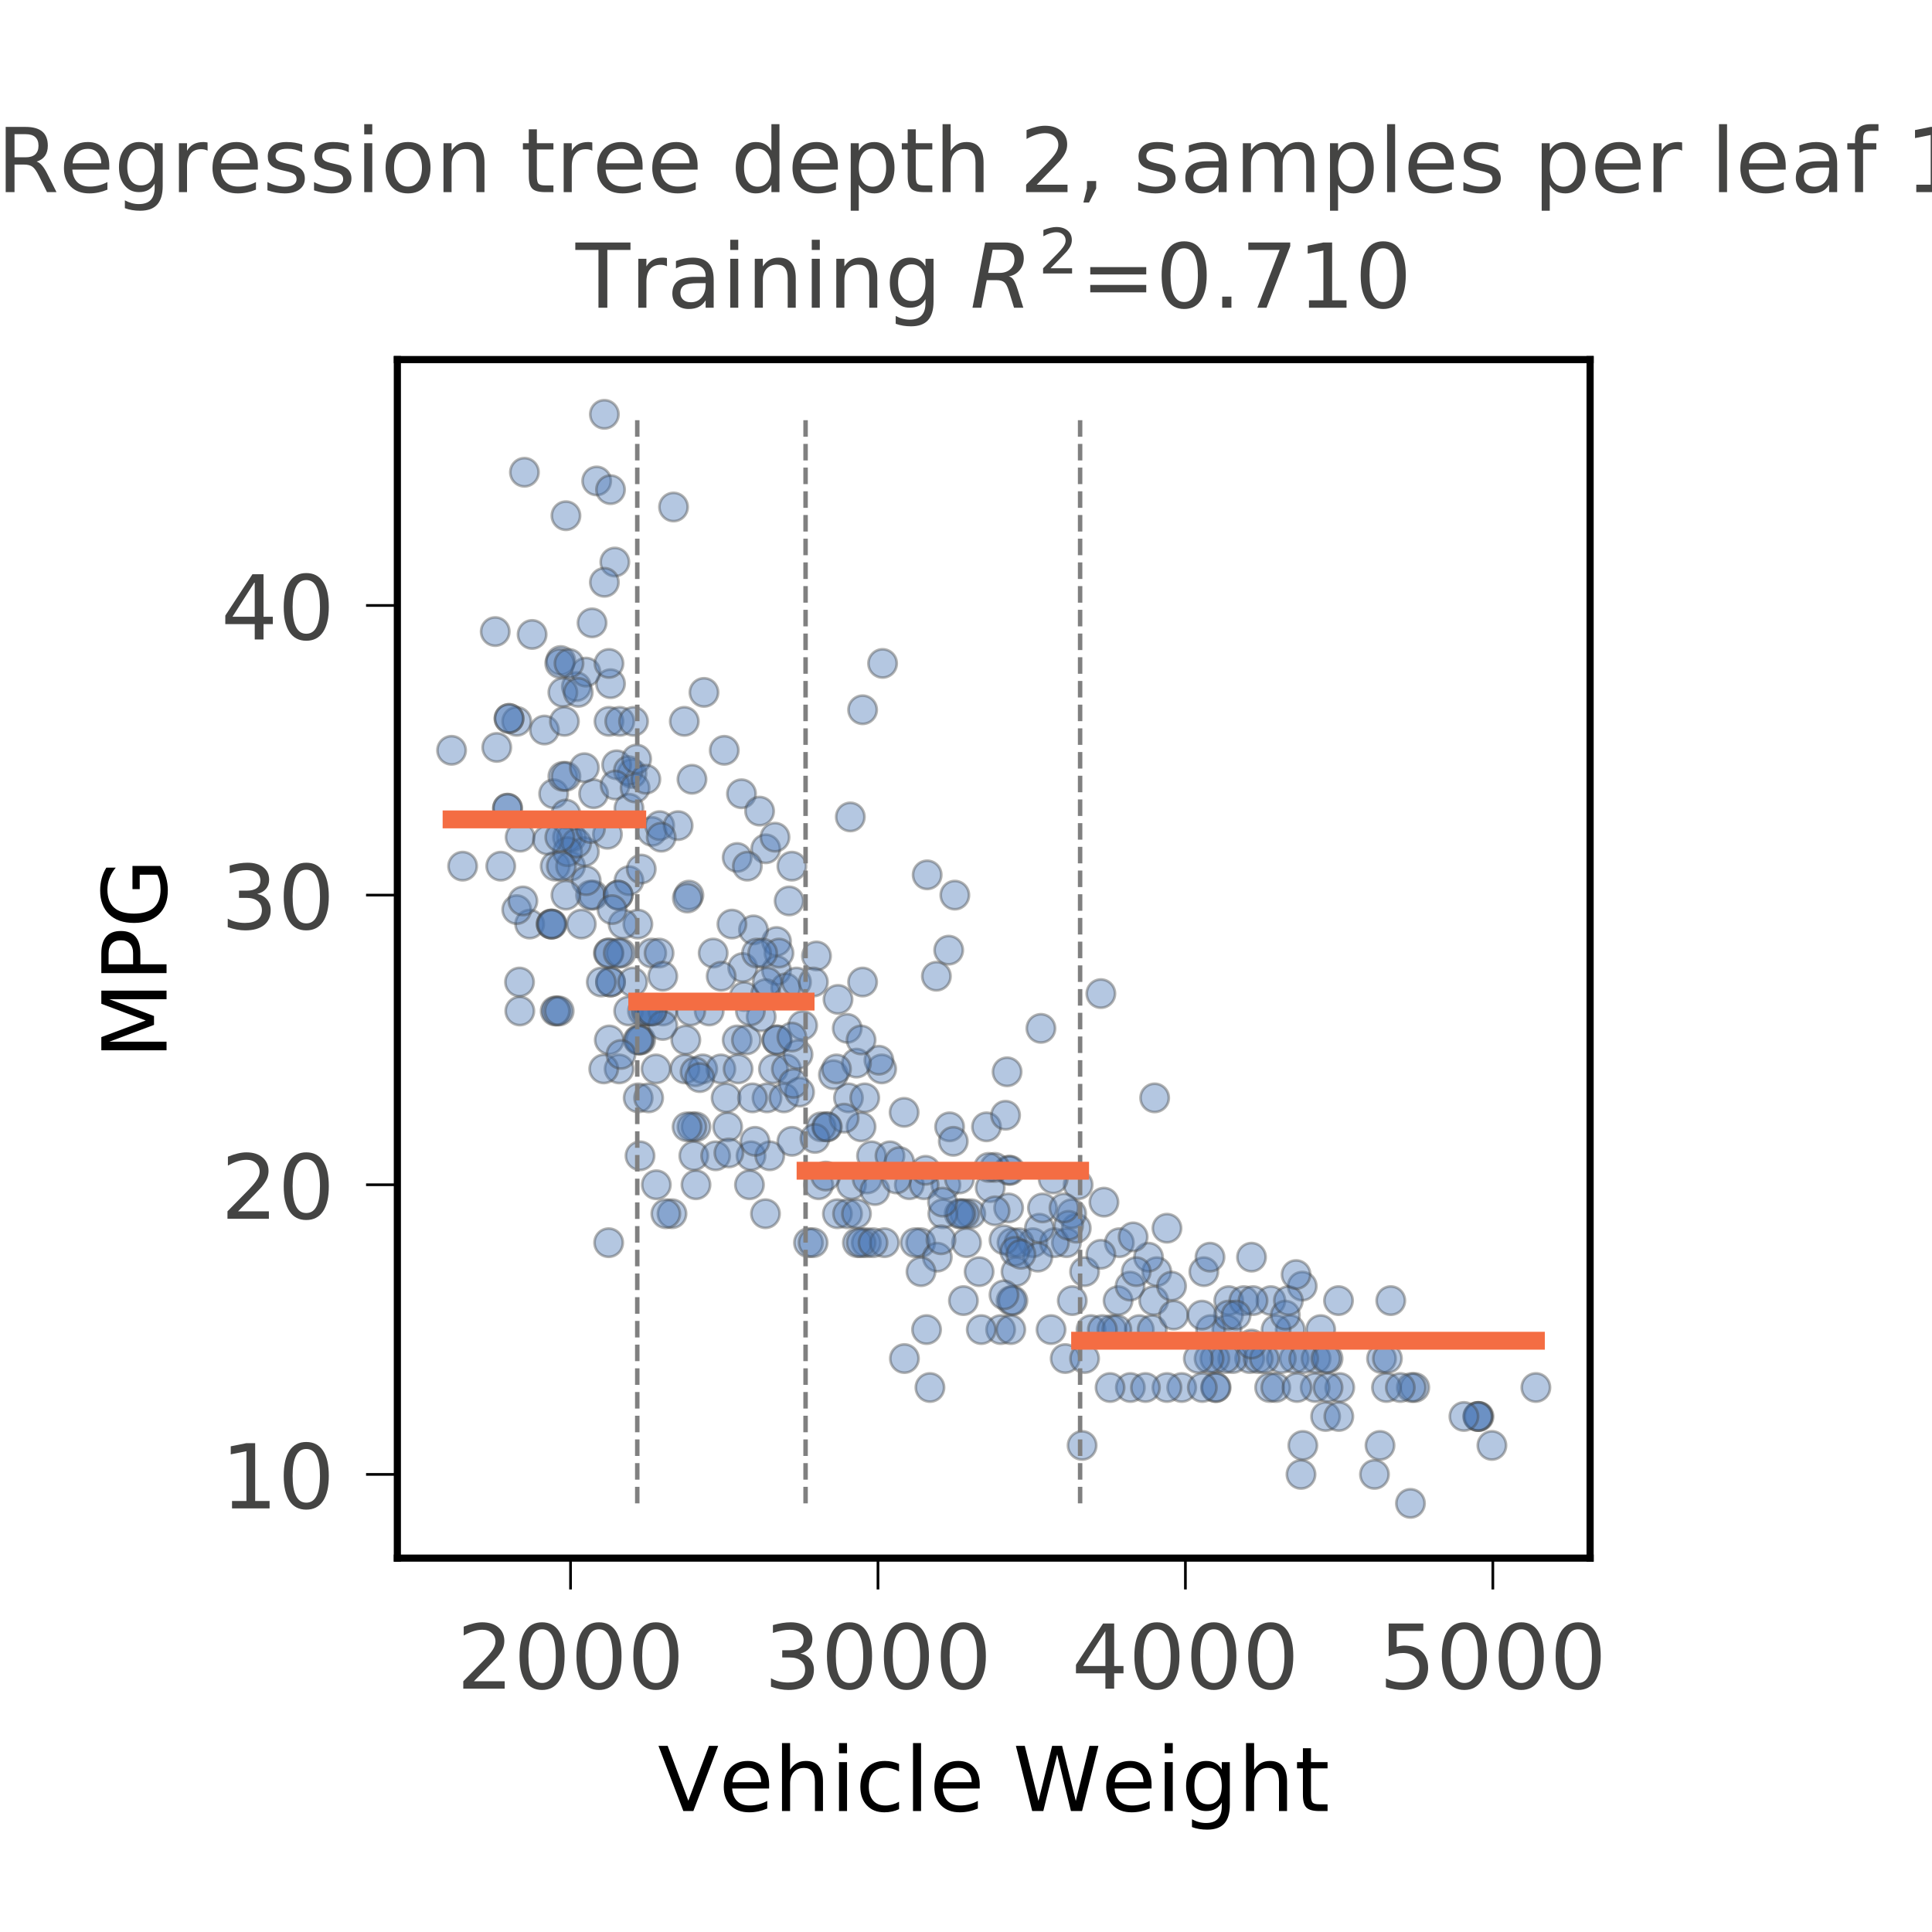 <?xml version="1.0" encoding="utf-8" standalone="no"?>
<!DOCTYPE svg PUBLIC "-//W3C//DTD SVG 1.1//EN"
  "http://www.w3.org/Graphics/SVG/1.1/DTD/svg11.dtd">
<!-- Created with matplotlib (https://matplotlib.org/) -->
<svg height="216pt" version="1.1" viewBox="0 0 216 216" width="216pt" xmlns="http://www.w3.org/2000/svg" xmlns:xlink="http://www.w3.org/1999/xlink">
 <defs>
  <style type="text/css">
*{stroke-linecap:butt;stroke-linejoin:round;}
  </style>
 </defs>
 <g id="figure_1">
  <g id="patch_1">
   <path d="M 0 216 
L 216 216 
L 216 0 
L 0 0 
z
" style="fill:#ffffff;"/>
  </g>
  <g id="axes_1">
   <g id="patch_2">
    <path d="M 44.425 174.2 
L 177.775 174.2 
L 177.775 40.2 
L 44.425 40.2 
z
" style="fill:#ffffff;"/>
   </g>
   <g id="PathCollection_1">
    <defs>
     <path d="M 0 1.581 
C 0.419 1.581 0.822 1.415 1.118 1.118 
C 1.415 0.822 1.581 0.419 1.581 0 
C 1.581 -0.419 1.415 -0.822 1.118 -1.118 
C 0.822 -1.415 0.419 -1.581 0 -1.581 
C -0.419 -1.581 -0.822 -1.415 -1.118 -1.118 
C -1.415 -0.822 -1.581 -0.419 -1.581 0 
C -1.581 0.419 -1.415 0.822 -1.118 1.118 
C -0.822 1.415 -0.419 1.581 0 1.581 
z
" id="m923aef1efb" style="stroke:#444443;stroke-opacity:0.4;stroke-width:0.3;"/>
    </defs>
    <g clip-path="url(#p0ee9b480f2)">
     <use style="fill:#4575b4;fill-opacity:0.4;stroke:#444443;stroke-opacity:0.4;stroke-width:0.3;" x="115.482" xlink:href="#m923aef1efb" y="138.934"/>
     <use style="fill:#4575b4;fill-opacity:0.4;stroke:#444443;stroke-opacity:0.4;stroke-width:0.3;" x="121.978" xlink:href="#m923aef1efb" y="148.649"/>
     <use style="fill:#4575b4;fill-opacity:0.4;stroke:#444443;stroke-opacity:0.4;stroke-width:0.3;" x="113.145" xlink:href="#m923aef1efb" y="138.934"/>
     <use style="fill:#4575b4;fill-opacity:0.4;stroke:#444443;stroke-opacity:0.4;stroke-width:0.3;" x="113.042" xlink:href="#m923aef1efb" y="145.41"/>
     <use style="fill:#4575b4;fill-opacity:0.4;stroke:#444443;stroke-opacity:0.4;stroke-width:0.3;" x="113.592" xlink:href="#m923aef1efb" y="142.172"/>
     <use style="fill:#4575b4;fill-opacity:0.4;stroke:#444443;stroke-opacity:0.4;stroke-width:0.3;" x="144.251" xlink:href="#m923aef1efb" y="148.649"/>
     <use style="fill:#4575b4;fill-opacity:0.4;stroke:#444443;stroke-opacity:0.4;stroke-width:0.3;" x="144.698" xlink:href="#m923aef1efb" y="151.887"/>
     <use style="fill:#4575b4;fill-opacity:0.4;stroke:#444443;stroke-opacity:0.4;stroke-width:0.3;" x="143.254" xlink:href="#m923aef1efb" y="151.887"/>
     <use style="fill:#4575b4;fill-opacity:0.4;stroke:#444443;stroke-opacity:0.4;stroke-width:0.3;" x="147.138" xlink:href="#m923aef1efb" y="151.887"/>
     <use style="fill:#4575b4;fill-opacity:0.4;stroke:#444443;stroke-opacity:0.4;stroke-width:0.3;" x="127.375" xlink:href="#m923aef1efb" y="148.649"/>
     <use style="fill:#4575b4;fill-opacity:0.4;stroke:#444443;stroke-opacity:0.4;stroke-width:0.3;" x="117.51" xlink:href="#m923aef1efb" y="148.649"/>
     <use style="fill:#4575b4;fill-opacity:0.4;stroke:#444443;stroke-opacity:0.4;stroke-width:0.3;" x="119.091" xlink:href="#m923aef1efb" y="151.887"/>
     <use style="fill:#4575b4;fill-opacity:0.4;stroke:#444443;stroke-opacity:0.4;stroke-width:0.3;" x="124.316" xlink:href="#m923aef1efb" y="148.649"/>
     <use style="fill:#4575b4;fill-opacity:0.4;stroke:#444443;stroke-opacity:0.4;stroke-width:0.3;" x="101.115" xlink:href="#m923aef1efb" y="151.887"/>
     <use style="fill:#4575b4;fill-opacity:0.4;stroke:#444443;stroke-opacity:0.4;stroke-width:0.3;" x="76.574" xlink:href="#m923aef1efb" y="119.505"/>
     <use style="fill:#4575b4;fill-opacity:0.4;stroke:#444443;stroke-opacity:0.4;stroke-width:0.3;" x="92.419" xlink:href="#m923aef1efb" y="125.981"/>
     <use style="fill:#4575b4;fill-opacity:0.4;stroke:#444443;stroke-opacity:0.4;stroke-width:0.3;" x="90.391" xlink:href="#m923aef1efb" y="138.934"/>
     <use style="fill:#4575b4;fill-opacity:0.4;stroke:#444443;stroke-opacity:0.4;stroke-width:0.3;" x="83.964" xlink:href="#m923aef1efb" y="129.22"/>
     <use style="fill:#4575b4;fill-opacity:0.4;stroke:#444443;stroke-opacity:0.4;stroke-width:0.3;" x="68.257" xlink:href="#m923aef1efb" y="109.791"/>
     <use style="fill:#4575b4;fill-opacity:0.4;stroke:#444443;stroke-opacity:0.4;stroke-width:0.3;" x="58.117" xlink:href="#m923aef1efb" y="113.029"/>
     <use style="fill:#4575b4;fill-opacity:0.4;stroke:#444443;stroke-opacity:0.4;stroke-width:0.3;" x="86.886" xlink:href="#m923aef1efb" y="116.267"/>
     <use style="fill:#4575b4;fill-opacity:0.4;stroke:#444443;stroke-opacity:0.4;stroke-width:0.3;" x="78.568" xlink:href="#m923aef1efb" y="119.505"/>
     <use style="fill:#4575b4;fill-opacity:0.4;stroke:#444443;stroke-opacity:0.4;stroke-width:0.3;" x="76.677" xlink:href="#m923aef1efb" y="116.267"/>
     <use style="fill:#4575b4;fill-opacity:0.4;stroke:#444443;stroke-opacity:0.4;stroke-width:0.3;" x="71.831" xlink:href="#m923aef1efb" y="113.029"/>
     <use style="fill:#4575b4;fill-opacity:0.4;stroke:#444443;stroke-opacity:0.4;stroke-width:0.3;" x="86.061" xlink:href="#m923aef1efb" y="129.22"/>
     <use style="fill:#4575b4;fill-opacity:0.4;stroke:#444443;stroke-opacity:0.4;stroke-width:0.3;" x="153.669" xlink:href="#m923aef1efb" y="164.84"/>
     <use style="fill:#4575b4;fill-opacity:0.4;stroke:#444443;stroke-opacity:0.4;stroke-width:0.3;" x="145.454" xlink:href="#m923aef1efb" y="164.84"/>
     <use style="fill:#4575b4;fill-opacity:0.4;stroke:#444443;stroke-opacity:0.4;stroke-width:0.3;" x="145.66" xlink:href="#m923aef1efb" y="161.601"/>
     <use style="fill:#4575b4;fill-opacity:0.4;stroke:#444443;stroke-opacity:0.4;stroke-width:0.3;" x="157.69" xlink:href="#m923aef1efb" y="168.078"/>
     <use style="fill:#4575b4;fill-opacity:0.4;stroke:#444443;stroke-opacity:0.4;stroke-width:0.3;" x="68.257" xlink:href="#m923aef1efb" y="109.791"/>
     <use style="fill:#4575b4;fill-opacity:0.4;stroke:#444443;stroke-opacity:0.4;stroke-width:0.3;" x="72.862" xlink:href="#m923aef1efb" y="106.552"/>
     <use style="fill:#4575b4;fill-opacity:0.4;stroke:#444443;stroke-opacity:0.4;stroke-width:0.3;" x="71.625" xlink:href="#m923aef1efb" y="116.267"/>
     <use style="fill:#4575b4;fill-opacity:0.4;stroke:#444443;stroke-opacity:0.4;stroke-width:0.3;" x="85.58" xlink:href="#m923aef1efb" y="135.696"/>
     <use style="fill:#4575b4;fill-opacity:0.4;stroke:#444443;stroke-opacity:0.4;stroke-width:0.3;" x="113.248" xlink:href="#m923aef1efb" y="145.41"/>
     <use style="fill:#4575b4;fill-opacity:0.4;stroke:#444443;stroke-opacity:0.4;stroke-width:0.3;" x="109.467" xlink:href="#m923aef1efb" y="142.172"/>
     <use style="fill:#4575b4;fill-opacity:0.4;stroke:#444443;stroke-opacity:0.4;stroke-width:0.3;" x="108.539" xlink:href="#m923aef1efb" y="135.696"/>
     <use style="fill:#4575b4;fill-opacity:0.4;stroke:#444443;stroke-opacity:0.4;stroke-width:0.3;" x="108.058" xlink:href="#m923aef1efb" y="138.934"/>
     <use style="fill:#4575b4;fill-opacity:0.4;stroke:#444443;stroke-opacity:0.4;stroke-width:0.3;" x="139.714" xlink:href="#m923aef1efb" y="151.887"/>
     <use style="fill:#4575b4;fill-opacity:0.4;stroke:#444443;stroke-opacity:0.4;stroke-width:0.3;" x="148.478" xlink:href="#m923aef1efb" y="151.887"/>
     <use style="fill:#4575b4;fill-opacity:0.4;stroke:#444443;stroke-opacity:0.4;stroke-width:0.3;" x="137.823" xlink:href="#m923aef1efb" y="151.887"/>
     <use style="fill:#4575b4;fill-opacity:0.4;stroke:#444443;stroke-opacity:0.4;stroke-width:0.3;" x="135.83" xlink:href="#m923aef1efb" y="151.887"/>
     <use style="fill:#4575b4;fill-opacity:0.4;stroke:#444443;stroke-opacity:0.4;stroke-width:0.3;" x="165.355" xlink:href="#m923aef1efb" y="158.363"/>
     <use style="fill:#4575b4;fill-opacity:0.4;stroke:#444443;stroke-opacity:0.4;stroke-width:0.3;" x="158.171" xlink:href="#m923aef1efb" y="155.125"/>
     <use style="fill:#4575b4;fill-opacity:0.4;stroke:#444443;stroke-opacity:0.4;stroke-width:0.3;" x="171.713" xlink:href="#m923aef1efb" y="155.125"/>
     <use style="fill:#4575b4;fill-opacity:0.4;stroke:#444443;stroke-opacity:0.4;stroke-width:0.3;" x="96.853" xlink:href="#m923aef1efb" y="138.934"/>
     <use style="fill:#4575b4;fill-opacity:0.4;stroke:#444443;stroke-opacity:0.4;stroke-width:0.3;" x="77.812" xlink:href="#m923aef1efb" y="125.981"/>
     <use style="fill:#4575b4;fill-opacity:0.4;stroke:#444443;stroke-opacity:0.4;stroke-width:0.3;" x="107.852" xlink:href="#m923aef1efb" y="135.696"/>
     <use style="fill:#4575b4;fill-opacity:0.4;stroke:#444443;stroke-opacity:0.4;stroke-width:0.3;" x="102.937" xlink:href="#m923aef1efb" y="138.934"/>
     <use style="fill:#4575b4;fill-opacity:0.4;stroke:#444443;stroke-opacity:0.4;stroke-width:0.3;" x="71.35" xlink:href="#m923aef1efb" y="122.743"/>
     <use style="fill:#4575b4;fill-opacity:0.4;stroke:#444443;stroke-opacity:0.4;stroke-width:0.3;" x="68.016" xlink:href="#m923aef1efb" y="106.552"/>
     <use style="fill:#4575b4;fill-opacity:0.4;stroke:#444443;stroke-opacity:0.4;stroke-width:0.3;" x="66.332" xlink:href="#m923aef1efb" y="100.076"/>
     <use style="fill:#4575b4;fill-opacity:0.4;stroke:#444443;stroke-opacity:0.4;stroke-width:0.3;" x="66.022" xlink:href="#m923aef1efb" y="100.076"/>
     <use style="fill:#4575b4;fill-opacity:0.4;stroke:#444443;stroke-opacity:0.4;stroke-width:0.3;" x="55.986" xlink:href="#m923aef1efb" y="96.838"/>
     <use style="fill:#4575b4;fill-opacity:0.4;stroke:#444443;stroke-opacity:0.4;stroke-width:0.3;" x="50.487" xlink:href="#m923aef1efb" y="83.885"/>
     <use style="fill:#4575b4;fill-opacity:0.4;stroke:#444443;stroke-opacity:0.4;stroke-width:0.3;" x="58.083" xlink:href="#m923aef1efb" y="109.791"/>
     <use style="fill:#4575b4;fill-opacity:0.4;stroke:#444443;stroke-opacity:0.4;stroke-width:0.3;" x="62.242" xlink:href="#m923aef1efb" y="113.029"/>
     <use style="fill:#4575b4;fill-opacity:0.4;stroke:#444443;stroke-opacity:0.4;stroke-width:0.3;" x="73.343" xlink:href="#m923aef1efb" y="119.505"/>
     <use style="fill:#4575b4;fill-opacity:0.4;stroke:#444443;stroke-opacity:0.4;stroke-width:0.3;" x="68.119" xlink:href="#m923aef1efb" y="116.267"/>
     <use style="fill:#4575b4;fill-opacity:0.4;stroke:#444443;stroke-opacity:0.4;stroke-width:0.3;" x="72.519" xlink:href="#m923aef1efb" y="122.743"/>
     <use style="fill:#4575b4;fill-opacity:0.4;stroke:#444443;stroke-opacity:0.4;stroke-width:0.3;" x="77.812" xlink:href="#m923aef1efb" y="132.458"/>
     <use style="fill:#4575b4;fill-opacity:0.4;stroke:#444443;stroke-opacity:0.4;stroke-width:0.3;" x="71.556" xlink:href="#m923aef1efb" y="129.22"/>
     <use style="fill:#4575b4;fill-opacity:0.4;stroke:#444443;stroke-opacity:0.4;stroke-width:0.3;" x="141.948" xlink:href="#m923aef1efb" y="155.125"/>
     <use style="fill:#4575b4;fill-opacity:0.4;stroke:#444443;stroke-opacity:0.4;stroke-width:0.3;" x="145.763" xlink:href="#m923aef1efb" y="151.887"/>
     <use style="fill:#4575b4;fill-opacity:0.4;stroke:#444443;stroke-opacity:0.4;stroke-width:0.3;" x="137.17" xlink:href="#m923aef1efb" y="148.649"/>
     <use style="fill:#4575b4;fill-opacity:0.4;stroke:#444443;stroke-opacity:0.4;stroke-width:0.3;" x="136.964" xlink:href="#m923aef1efb" y="151.887"/>
     <use style="fill:#4575b4;fill-opacity:0.4;stroke:#444443;stroke-opacity:0.4;stroke-width:0.3;" x="121.257" xlink:href="#m923aef1efb" y="142.172"/>
     <use style="fill:#4575b4;fill-opacity:0.4;stroke:#444443;stroke-opacity:0.4;stroke-width:0.3;" x="154.287" xlink:href="#m923aef1efb" y="161.601"/>
     <use style="fill:#4575b4;fill-opacity:0.4;stroke:#444443;stroke-opacity:0.4;stroke-width:0.3;" x="149.785" xlink:href="#m923aef1efb" y="155.125"/>
     <use style="fill:#4575b4;fill-opacity:0.4;stroke:#444443;stroke-opacity:0.4;stroke-width:0.3;" x="148.204" xlink:href="#m923aef1efb" y="158.363"/>
     <use style="fill:#4575b4;fill-opacity:0.4;stroke:#444443;stroke-opacity:0.4;stroke-width:0.3;" x="147.035" xlink:href="#m923aef1efb" y="155.125"/>
     <use style="fill:#4575b4;fill-opacity:0.4;stroke:#444443;stroke-opacity:0.4;stroke-width:0.3;" x="75.131" xlink:href="#m923aef1efb" y="135.696"/>
     <use style="fill:#4575b4;fill-opacity:0.4;stroke:#444443;stroke-opacity:0.4;stroke-width:0.3;" x="128.818" xlink:href="#m923aef1efb" y="148.649"/>
     <use style="fill:#4575b4;fill-opacity:0.4;stroke:#444443;stroke-opacity:0.4;stroke-width:0.3;" x="135.899" xlink:href="#m923aef1efb" y="155.125"/>
     <use style="fill:#4575b4;fill-opacity:0.4;stroke:#444443;stroke-opacity:0.4;stroke-width:0.3;" x="142.635" xlink:href="#m923aef1efb" y="155.125"/>
     <use style="fill:#4575b4;fill-opacity:0.4;stroke:#444443;stroke-opacity:0.4;stroke-width:0.3;" x="135.177" xlink:href="#m923aef1efb" y="151.887"/>
     <use style="fill:#4575b4;fill-opacity:0.4;stroke:#444443;stroke-opacity:0.4;stroke-width:0.3;" x="95.856" xlink:href="#m923aef1efb" y="138.934"/>
     <use style="fill:#4575b4;fill-opacity:0.4;stroke:#444443;stroke-opacity:0.4;stroke-width:0.3;" x="81.352" xlink:href="#m923aef1efb" y="125.981"/>
     <use style="fill:#4575b4;fill-opacity:0.4;stroke:#444443;stroke-opacity:0.4;stroke-width:0.3;" x="97.438" xlink:href="#m923aef1efb" y="129.22"/>
     <use style="fill:#4575b4;fill-opacity:0.4;stroke:#444443;stroke-opacity:0.4;stroke-width:0.3;" x="70.284" xlink:href="#m923aef1efb" y="113.029"/>
     <use style="fill:#4575b4;fill-opacity:0.4;stroke:#444443;stroke-opacity:0.4;stroke-width:0.3;" x="77.365" xlink:href="#m923aef1efb" y="125.981"/>
     <use style="fill:#4575b4;fill-opacity:0.4;stroke:#444443;stroke-opacity:0.4;stroke-width:0.3;" x="73.687" xlink:href="#m923aef1efb" y="106.552"/>
     <use style="fill:#4575b4;fill-opacity:0.4;stroke:#444443;stroke-opacity:0.4;stroke-width:0.3;" x="81.18" xlink:href="#m923aef1efb" y="122.743"/>
     <use style="fill:#4575b4;fill-opacity:0.4;stroke:#444443;stroke-opacity:0.4;stroke-width:0.3;" x="69.425" xlink:href="#m923aef1efb" y="106.552"/>
     <use style="fill:#4575b4;fill-opacity:0.4;stroke:#444443;stroke-opacity:0.4;stroke-width:0.3;" x="67.225" xlink:href="#m923aef1efb" y="109.791"/>
     <use style="fill:#4575b4;fill-opacity:0.4;stroke:#444443;stroke-opacity:0.4;stroke-width:0.3;" x="135.967" xlink:href="#m923aef1efb" y="155.125"/>
     <use style="fill:#4575b4;fill-opacity:0.4;stroke:#444443;stroke-opacity:0.4;stroke-width:0.3;" x="121.257" xlink:href="#m923aef1efb" y="151.887"/>
     <use style="fill:#4575b4;fill-opacity:0.4;stroke:#444443;stroke-opacity:0.4;stroke-width:0.3;" x="132.118" xlink:href="#m923aef1efb" y="155.125"/>
     <use style="fill:#4575b4;fill-opacity:0.4;stroke:#444443;stroke-opacity:0.4;stroke-width:0.3;" x="133.974" xlink:href="#m923aef1efb" y="151.887"/>
     <use style="fill:#4575b4;fill-opacity:0.4;stroke:#444443;stroke-opacity:0.4;stroke-width:0.3;" x="124.866" xlink:href="#m923aef1efb" y="148.649"/>
     <use style="fill:#4575b4;fill-opacity:0.4;stroke:#444443;stroke-opacity:0.4;stroke-width:0.3;" x="165.252" xlink:href="#m923aef1efb" y="158.363"/>
     <use style="fill:#4575b4;fill-opacity:0.4;stroke:#444443;stroke-opacity:0.4;stroke-width:0.3;" x="148.478" xlink:href="#m923aef1efb" y="155.125"/>
     <use style="fill:#4575b4;fill-opacity:0.4;stroke:#444443;stroke-opacity:0.4;stroke-width:0.3;" x="145.007" xlink:href="#m923aef1efb" y="155.125"/>
     <use style="fill:#4575b4;fill-opacity:0.4;stroke:#444443;stroke-opacity:0.4;stroke-width:0.3;" x="140.676" xlink:href="#m923aef1efb" y="151.887"/>
     <use style="fill:#4575b4;fill-opacity:0.4;stroke:#444443;stroke-opacity:0.4;stroke-width:0.3;" x="157.793" xlink:href="#m923aef1efb" y="155.125"/>
     <use style="fill:#4575b4;fill-opacity:0.4;stroke:#444443;stroke-opacity:0.4;stroke-width:0.3;" x="165.217" xlink:href="#m923aef1efb" y="158.363"/>
     <use style="fill:#4575b4;fill-opacity:0.4;stroke:#444443;stroke-opacity:0.4;stroke-width:0.3;" x="126.378" xlink:href="#m923aef1efb" y="155.125"/>
     <use style="fill:#4575b4;fill-opacity:0.4;stroke:#444443;stroke-opacity:0.4;stroke-width:0.3;" x="102.318" xlink:href="#m923aef1efb" y="138.934"/>
     <use style="fill:#4575b4;fill-opacity:0.4;stroke:#444443;stroke-opacity:0.4;stroke-width:0.3;" x="107.714" xlink:href="#m923aef1efb" y="145.41"/>
     <use style="fill:#4575b4;fill-opacity:0.4;stroke:#444443;stroke-opacity:0.4;stroke-width:0.3;" x="96.269" xlink:href="#m923aef1efb" y="138.934"/>
     <use style="fill:#4575b4;fill-opacity:0.4;stroke:#444443;stroke-opacity:0.4;stroke-width:0.3;" x="98.881" xlink:href="#m923aef1efb" y="138.934"/>
     <use style="fill:#4575b4;fill-opacity:0.4;stroke:#444443;stroke-opacity:0.4;stroke-width:0.3;" x="94.86" xlink:href="#m923aef1efb" y="122.743"/>
     <use style="fill:#4575b4;fill-opacity:0.4;stroke:#444443;stroke-opacity:0.4;stroke-width:0.3;" x="62.07" xlink:href="#m923aef1efb" y="113.029"/>
     <use style="fill:#4575b4;fill-opacity:0.4;stroke:#444443;stroke-opacity:0.4;stroke-width:0.3;" x="166.798" xlink:href="#m923aef1efb" y="161.601"/>
     <use style="fill:#4575b4;fill-opacity:0.4;stroke:#444443;stroke-opacity:0.4;stroke-width:0.3;" x="163.67" xlink:href="#m923aef1efb" y="158.363"/>
     <use style="fill:#4575b4;fill-opacity:0.4;stroke:#444443;stroke-opacity:0.4;stroke-width:0.3;" x="155.009" xlink:href="#m923aef1efb" y="155.125"/>
     <use style="fill:#4575b4;fill-opacity:0.4;stroke:#444443;stroke-opacity:0.4;stroke-width:0.3;" x="149.681" xlink:href="#m923aef1efb" y="158.363"/>
     <use style="fill:#4575b4;fill-opacity:0.4;stroke:#444443;stroke-opacity:0.4;stroke-width:0.3;" x="90.907" xlink:href="#m923aef1efb" y="138.934"/>
     <use style="fill:#4575b4;fill-opacity:0.4;stroke:#444443;stroke-opacity:0.4;stroke-width:0.3;" x="73.378" xlink:href="#m923aef1efb" y="132.458"/>
     <use style="fill:#4575b4;fill-opacity:0.4;stroke:#444443;stroke-opacity:0.4;stroke-width:0.3;" x="77.571" xlink:href="#m923aef1efb" y="129.22"/>
     <use style="fill:#4575b4;fill-opacity:0.4;stroke:#444443;stroke-opacity:0.4;stroke-width:0.3;" x="76.815" xlink:href="#m923aef1efb" y="125.981"/>
     <use style="fill:#4575b4;fill-opacity:0.4;stroke:#444443;stroke-opacity:0.4;stroke-width:0.3;" x="68.05" xlink:href="#m923aef1efb" y="138.934"/>
     <use style="fill:#4575b4;fill-opacity:0.4;stroke:#444443;stroke-opacity:0.4;stroke-width:0.3;" x="74.443" xlink:href="#m923aef1efb" y="135.696"/>
     <use style="fill:#4575b4;fill-opacity:0.4;stroke:#444443;stroke-opacity:0.4;stroke-width:0.3;" x="80.011" xlink:href="#m923aef1efb" y="129.22"/>
     <use style="fill:#4575b4;fill-opacity:0.4;stroke:#444443;stroke-opacity:0.4;stroke-width:0.3;" x="72.897" xlink:href="#m923aef1efb" y="113.029"/>
     <use style="fill:#4575b4;fill-opacity:0.4;stroke:#444443;stroke-opacity:0.4;stroke-width:0.3;" x="135.349" xlink:href="#m923aef1efb" y="148.649"/>
     <use style="fill:#4575b4;fill-opacity:0.4;stroke:#444443;stroke-opacity:0.4;stroke-width:0.3;" x="142.085" xlink:href="#m923aef1efb" y="145.41"/>
     <use style="fill:#4575b4;fill-opacity:0.4;stroke:#444443;stroke-opacity:0.4;stroke-width:0.3;" x="59.217" xlink:href="#m923aef1efb" y="103.314"/>
     <use style="fill:#4575b4;fill-opacity:0.4;stroke:#444443;stroke-opacity:0.4;stroke-width:0.3;" x="69.219" xlink:href="#m923aef1efb" y="119.505"/>
     <use style="fill:#4575b4;fill-opacity:0.4;stroke:#444443;stroke-opacity:0.4;stroke-width:0.3;" x="83.792" xlink:href="#m923aef1efb" y="132.458"/>
     <use style="fill:#4575b4;fill-opacity:0.4;stroke:#444443;stroke-opacity:0.4;stroke-width:0.3;" x="93.622" xlink:href="#m923aef1efb" y="135.696"/>
     <use style="fill:#4575b4;fill-opacity:0.4;stroke:#444443;stroke-opacity:0.4;stroke-width:0.3;" x="111.873" xlink:href="#m923aef1efb" y="148.649"/>
     <use style="fill:#4575b4;fill-opacity:0.4;stroke:#444443;stroke-opacity:0.4;stroke-width:0.3;" x="86.473" xlink:href="#m923aef1efb" y="119.505"/>
     <use style="fill:#4575b4;fill-opacity:0.4;stroke:#444443;stroke-opacity:0.4;stroke-width:0.3;" x="91.526" xlink:href="#m923aef1efb" y="132.458"/>
     <use style="fill:#4575b4;fill-opacity:0.4;stroke:#444443;stroke-opacity:0.4;stroke-width:0.3;" x="120.982" xlink:href="#m923aef1efb" y="161.601"/>
     <use style="fill:#4575b4;fill-opacity:0.4;stroke:#444443;stroke-opacity:0.4;stroke-width:0.3;" x="101.665" xlink:href="#m923aef1efb" y="132.458"/>
     <use style="fill:#4575b4;fill-opacity:0.4;stroke:#444443;stroke-opacity:0.4;stroke-width:0.3;" x="94.757" xlink:href="#m923aef1efb" y="135.696"/>
     <use style="fill:#4575b4;fill-opacity:0.4;stroke:#444443;stroke-opacity:0.4;stroke-width:0.3;" x="109.708" xlink:href="#m923aef1efb" y="148.649"/>
     <use style="fill:#4575b4;fill-opacity:0.4;stroke:#444443;stroke-opacity:0.4;stroke-width:0.3;" x="62.07" xlink:href="#m923aef1efb" y="96.838"/>
     <use style="fill:#4575b4;fill-opacity:0.4;stroke:#444443;stroke-opacity:0.4;stroke-width:0.3;" x="79.29" xlink:href="#m923aef1efb" y="113.029"/>
     <use style="fill:#4575b4;fill-opacity:0.4;stroke:#444443;stroke-opacity:0.4;stroke-width:0.3;" x="58.151" xlink:href="#m923aef1efb" y="93.6"/>
     <use style="fill:#4575b4;fill-opacity:0.4;stroke:#444443;stroke-opacity:0.4;stroke-width:0.3;" x="82.417" xlink:href="#m923aef1efb" y="116.267"/>
     <use style="fill:#4575b4;fill-opacity:0.4;stroke:#444443;stroke-opacity:0.4;stroke-width:0.3;" x="125.003" xlink:href="#m923aef1efb" y="145.41"/>
     <use style="fill:#4575b4;fill-opacity:0.4;stroke:#444443;stroke-opacity:0.4;stroke-width:0.3;" x="119.882" xlink:href="#m923aef1efb" y="145.41"/>
     <use style="fill:#4575b4;fill-opacity:0.4;stroke:#444443;stroke-opacity:0.4;stroke-width:0.3;" x="119.229" xlink:href="#m923aef1efb" y="138.934"/>
     <use style="fill:#4575b4;fill-opacity:0.4;stroke:#444443;stroke-opacity:0.4;stroke-width:0.3;" x="137.377" xlink:href="#m923aef1efb" y="145.41"/>
     <use style="fill:#4575b4;fill-opacity:0.4;stroke:#444443;stroke-opacity:0.4;stroke-width:0.3;" x="156.556" xlink:href="#m923aef1efb" y="155.125"/>
     <use style="fill:#4575b4;fill-opacity:0.4;stroke:#444443;stroke-opacity:0.4;stroke-width:0.3;" x="148.238" xlink:href="#m923aef1efb" y="151.887"/>
     <use style="fill:#4575b4;fill-opacity:0.4;stroke:#444443;stroke-opacity:0.4;stroke-width:0.3;" x="154.459" xlink:href="#m923aef1efb" y="151.887"/>
     <use style="fill:#4575b4;fill-opacity:0.4;stroke:#444443;stroke-opacity:0.4;stroke-width:0.3;" x="141.364" xlink:href="#m923aef1efb" y="151.887"/>
     <use style="fill:#4575b4;fill-opacity:0.4;stroke:#444443;stroke-opacity:0.4;stroke-width:0.3;" x="71.316" xlink:href="#m923aef1efb" y="103.314"/>
     <use style="fill:#4575b4;fill-opacity:0.4;stroke:#444443;stroke-opacity:0.4;stroke-width:0.3;" x="62.517" xlink:href="#m923aef1efb" y="113.029"/>
     <use style="fill:#4575b4;fill-opacity:0.4;stroke:#444443;stroke-opacity:0.4;stroke-width:0.3;" x="74.1" xlink:href="#m923aef1efb" y="113.029"/>
     <use style="fill:#4575b4;fill-opacity:0.4;stroke:#444443;stroke-opacity:0.4;stroke-width:0.3;" x="51.724" xlink:href="#m923aef1efb" y="96.838"/>
     <use style="fill:#4575b4;fill-opacity:0.4;stroke:#444443;stroke-opacity:0.4;stroke-width:0.3;" x="63.891" xlink:href="#m923aef1efb" y="93.6"/>
     <use style="fill:#4575b4;fill-opacity:0.4;stroke:#444443;stroke-opacity:0.4;stroke-width:0.3;" x="68.085" xlink:href="#m923aef1efb" y="106.552"/>
     <use style="fill:#4575b4;fill-opacity:0.4;stroke:#444443;stroke-opacity:0.4;stroke-width:0.3;" x="67.5" xlink:href="#m923aef1efb" y="119.505"/>
     <use style="fill:#4575b4;fill-opacity:0.4;stroke:#444443;stroke-opacity:0.4;stroke-width:0.3;" x="72.244" xlink:href="#m923aef1efb" y="113.029"/>
     <use style="fill:#4575b4;fill-opacity:0.4;stroke:#444443;stroke-opacity:0.4;stroke-width:0.3;" x="80.596" xlink:href="#m923aef1efb" y="119.505"/>
     <use style="fill:#4575b4;fill-opacity:0.4;stroke:#444443;stroke-opacity:0.4;stroke-width:0.3;" x="77.227" xlink:href="#m923aef1efb" y="113.029"/>
     <use style="fill:#4575b4;fill-opacity:0.4;stroke:#444443;stroke-opacity:0.4;stroke-width:0.3;" x="63.788" xlink:href="#m923aef1efb" y="96.838"/>
     <use style="fill:#4575b4;fill-opacity:0.4;stroke:#444443;stroke-opacity:0.4;stroke-width:0.3;" x="107.233" xlink:href="#m923aef1efb" y="135.696"/>
     <use style="fill:#4575b4;fill-opacity:0.4;stroke:#444443;stroke-opacity:0.4;stroke-width:0.3;" x="113.936" xlink:href="#m923aef1efb" y="138.934"/>
     <use style="fill:#4575b4;fill-opacity:0.4;stroke:#444443;stroke-opacity:0.4;stroke-width:0.3;" x="113.008" xlink:href="#m923aef1efb" y="148.649"/>
     <use style="fill:#4575b4;fill-opacity:0.4;stroke:#444443;stroke-opacity:0.4;stroke-width:0.3;" x="103.59" xlink:href="#m923aef1efb" y="148.649"/>
     <use style="fill:#4575b4;fill-opacity:0.4;stroke:#444443;stroke-opacity:0.4;stroke-width:0.3;" x="155.49" xlink:href="#m923aef1efb" y="145.41"/>
     <use style="fill:#4575b4;fill-opacity:0.4;stroke:#444443;stroke-opacity:0.4;stroke-width:0.3;" x="147.654" xlink:href="#m923aef1efb" y="148.649"/>
     <use style="fill:#4575b4;fill-opacity:0.4;stroke:#444443;stroke-opacity:0.4;stroke-width:0.3;" x="149.647" xlink:href="#m923aef1efb" y="145.41"/>
     <use style="fill:#4575b4;fill-opacity:0.4;stroke:#444443;stroke-opacity:0.4;stroke-width:0.3;" x="155.112" xlink:href="#m923aef1efb" y="151.887"/>
     <use style="fill:#4575b4;fill-opacity:0.4;stroke:#444443;stroke-opacity:0.4;stroke-width:0.3;" x="129.334" xlink:href="#m923aef1efb" y="142.172"/>
     <use style="fill:#4575b4;fill-opacity:0.4;stroke:#444443;stroke-opacity:0.4;stroke-width:0.3;" x="128.99" xlink:href="#m923aef1efb" y="145.41"/>
     <use style="fill:#4575b4;fill-opacity:0.4;stroke:#444443;stroke-opacity:0.4;stroke-width:0.3;" x="123.25" xlink:href="#m923aef1efb" y="148.649"/>
     <use style="fill:#4575b4;fill-opacity:0.4;stroke:#444443;stroke-opacity:0.4;stroke-width:0.3;" x="125.141" xlink:href="#m923aef1efb" y="138.934"/>
     <use style="fill:#4575b4;fill-opacity:0.4;stroke:#444443;stroke-opacity:0.4;stroke-width:0.3;" x="99.5" xlink:href="#m923aef1efb" y="129.22"/>
     <use style="fill:#4575b4;fill-opacity:0.4;stroke:#444443;stroke-opacity:0.4;stroke-width:0.3;" x="105.755" xlink:href="#m923aef1efb" y="132.458"/>
     <use style="fill:#4575b4;fill-opacity:0.4;stroke:#444443;stroke-opacity:0.4;stroke-width:0.3;" x="103.968" xlink:href="#m923aef1efb" y="155.125"/>
     <use style="fill:#4575b4;fill-opacity:0.4;stroke:#444443;stroke-opacity:0.4;stroke-width:0.3;" x="69.666" xlink:href="#m923aef1efb" y="103.314"/>
     <use style="fill:#4575b4;fill-opacity:0.4;stroke:#444443;stroke-opacity:0.4;stroke-width:0.3;" x="85.751" xlink:href="#m923aef1efb" y="122.743"/>
     <use style="fill:#4575b4;fill-opacity:0.4;stroke:#444443;stroke-opacity:0.4;stroke-width:0.3;" x="95.203" xlink:href="#m923aef1efb" y="132.458"/>
     <use style="fill:#4575b4;fill-opacity:0.4;stroke:#444443;stroke-opacity:0.4;stroke-width:0.3;" x="84.136" xlink:href="#m923aef1efb" y="122.743"/>
     <use style="fill:#4575b4;fill-opacity:0.4;stroke:#444443;stroke-opacity:0.4;stroke-width:0.3;" x="87.917" xlink:href="#m923aef1efb" y="119.505"/>
     <use style="fill:#4575b4;fill-opacity:0.4;stroke:#444443;stroke-opacity:0.4;stroke-width:0.3;" x="71.453" xlink:href="#m923aef1efb" y="116.267"/>
     <use style="fill:#4575b4;fill-opacity:0.4;stroke:#444443;stroke-opacity:0.4;stroke-width:0.3;" x="82.52" xlink:href="#m923aef1efb" y="119.505"/>
     <use style="fill:#4575b4;fill-opacity:0.4;stroke:#444443;stroke-opacity:0.4;stroke-width:0.3;" x="97.609" xlink:href="#m923aef1efb" y="138.934"/>
     <use style="fill:#4575b4;fill-opacity:0.4;stroke:#444443;stroke-opacity:0.4;stroke-width:0.3;" x="61.623" xlink:href="#m923aef1efb" y="103.314"/>
     <use style="fill:#4575b4;fill-opacity:0.4;stroke:#444443;stroke-opacity:0.4;stroke-width:0.3;" x="105.412" xlink:href="#m923aef1efb" y="135.696"/>
     <use style="fill:#4575b4;fill-opacity:0.4;stroke:#444443;stroke-opacity:0.4;stroke-width:0.3;" x="87.642" xlink:href="#m923aef1efb" y="122.743"/>
     <use style="fill:#4575b4;fill-opacity:0.4;stroke:#444443;stroke-opacity:0.4;stroke-width:0.3;" x="96.681" xlink:href="#m923aef1efb" y="122.743"/>
     <use style="fill:#4575b4;fill-opacity:0.4;stroke:#444443;stroke-opacity:0.4;stroke-width:0.3;" x="96.269" xlink:href="#m923aef1efb" y="125.981"/>
     <use style="fill:#4575b4;fill-opacity:0.4;stroke:#444443;stroke-opacity:0.4;stroke-width:0.3;" x="86.851" xlink:href="#m923aef1efb" y="116.267"/>
     <use style="fill:#4575b4;fill-opacity:0.4;stroke:#444443;stroke-opacity:0.4;stroke-width:0.3;" x="56.742" xlink:href="#m923aef1efb" y="90.361"/>
     <use style="fill:#4575b4;fill-opacity:0.4;stroke:#444443;stroke-opacity:0.4;stroke-width:0.3;" x="79.736" xlink:href="#m923aef1efb" y="106.552"/>
     <use style="fill:#4575b4;fill-opacity:0.4;stroke:#444443;stroke-opacity:0.4;stroke-width:0.3;" x="71.35" xlink:href="#m923aef1efb" y="116.267"/>
     <use style="fill:#4575b4;fill-opacity:0.4;stroke:#444443;stroke-opacity:0.4;stroke-width:0.3;" x="83.449" xlink:href="#m923aef1efb" y="116.267"/>
     <use style="fill:#4575b4;fill-opacity:0.4;stroke:#444443;stroke-opacity:0.4;stroke-width:0.3;" x="72.553" xlink:href="#m923aef1efb" y="113.029"/>
     <use style="fill:#4575b4;fill-opacity:0.4;stroke:#444443;stroke-opacity:0.4;stroke-width:0.3;" x="70.731" xlink:href="#m923aef1efb" y="109.791"/>
     <use style="fill:#4575b4;fill-opacity:0.4;stroke:#444443;stroke-opacity:0.4;stroke-width:0.3;" x="139.92" xlink:href="#m923aef1efb" y="140.553"/>
     <use style="fill:#4575b4;fill-opacity:0.4;stroke:#444443;stroke-opacity:0.4;stroke-width:0.3;" x="139.061" xlink:href="#m923aef1efb" y="145.41"/>
     <use style="fill:#4575b4;fill-opacity:0.4;stroke:#444443;stroke-opacity:0.4;stroke-width:0.3;" x="131.224" xlink:href="#m923aef1efb" y="147.03"/>
     <use style="fill:#4575b4;fill-opacity:0.4;stroke:#444443;stroke-opacity:0.4;stroke-width:0.3;" x="139.92" xlink:href="#m923aef1efb" y="150.268"/>
     <use style="fill:#4575b4;fill-opacity:0.4;stroke:#444443;stroke-opacity:0.4;stroke-width:0.3;" x="106.168" xlink:href="#m923aef1efb" y="125.981"/>
     <use style="fill:#4575b4;fill-opacity:0.4;stroke:#444443;stroke-opacity:0.4;stroke-width:0.3;" x="110.292" xlink:href="#m923aef1efb" y="125.981"/>
     <use style="fill:#4575b4;fill-opacity:0.4;stroke:#444443;stroke-opacity:0.4;stroke-width:0.3;" x="98.572" xlink:href="#m923aef1efb" y="119.505"/>
     <use style="fill:#4575b4;fill-opacity:0.4;stroke:#444443;stroke-opacity:0.4;stroke-width:0.3;" x="101.081" xlink:href="#m923aef1efb" y="124.362"/>
     <use style="fill:#4575b4;fill-opacity:0.4;stroke:#444443;stroke-opacity:0.4;stroke-width:0.3;" x="64.991" xlink:href="#m923aef1efb" y="103.314"/>
     <use style="fill:#4575b4;fill-opacity:0.4;stroke:#444443;stroke-opacity:0.4;stroke-width:0.3;" x="69.425" xlink:href="#m923aef1efb" y="117.886"/>
     <use style="fill:#4575b4;fill-opacity:0.4;stroke:#444443;stroke-opacity:0.4;stroke-width:0.3;" x="61.623" xlink:href="#m923aef1efb" y="103.314"/>
     <use style="fill:#4575b4;fill-opacity:0.4;stroke:#444443;stroke-opacity:0.4;stroke-width:0.3;" x="56.742" xlink:href="#m923aef1efb" y="90.361"/>
     <use style="fill:#4575b4;fill-opacity:0.4;stroke:#444443;stroke-opacity:0.4;stroke-width:0.3;" x="120.535" xlink:href="#m923aef1efb" y="132.458"/>
     <use style="fill:#4575b4;fill-opacity:0.4;stroke:#444443;stroke-opacity:0.4;stroke-width:0.3;" x="117.888" xlink:href="#m923aef1efb" y="138.934"/>
     <use style="fill:#4575b4;fill-opacity:0.4;stroke:#444443;stroke-opacity:0.4;stroke-width:0.3;" x="120.329" xlink:href="#m923aef1efb" y="137.315"/>
     <use style="fill:#4575b4;fill-opacity:0.4;stroke:#444443;stroke-opacity:0.4;stroke-width:0.3;" x="104.793" xlink:href="#m923aef1efb" y="140.553"/>
     <use style="fill:#4575b4;fill-opacity:0.4;stroke:#444443;stroke-opacity:0.4;stroke-width:0.3;" x="57.773" xlink:href="#m923aef1efb" y="101.695"/>
     <use style="fill:#4575b4;fill-opacity:0.4;stroke:#444443;stroke-opacity:0.4;stroke-width:0.3;" x="63.445" xlink:href="#m923aef1efb" y="93.6"/>
     <use style="fill:#4575b4;fill-opacity:0.4;stroke:#444443;stroke-opacity:0.4;stroke-width:0.3;" x="69.116" xlink:href="#m923aef1efb" y="106.552"/>
     <use style="fill:#4575b4;fill-opacity:0.4;stroke:#444443;stroke-opacity:0.4;stroke-width:0.3;" x="83.208" xlink:href="#m923aef1efb" y="111.41"/>
     <use style="fill:#4575b4;fill-opacity:0.4;stroke:#444443;stroke-opacity:0.4;stroke-width:0.3;" x="103.315" xlink:href="#m923aef1efb" y="132.458"/>
     <use style="fill:#4575b4;fill-opacity:0.4;stroke:#444443;stroke-opacity:0.4;stroke-width:0.3;" x="130.468" xlink:href="#m923aef1efb" y="155.125"/>
     <use style="fill:#4575b4;fill-opacity:0.4;stroke:#444443;stroke-opacity:0.4;stroke-width:0.3;" x="107.439" xlink:href="#m923aef1efb" y="135.696"/>
     <use style="fill:#4575b4;fill-opacity:0.4;stroke:#444443;stroke-opacity:0.4;stroke-width:0.3;" x="95.753" xlink:href="#m923aef1efb" y="135.696"/>
     <use style="fill:#4575b4;fill-opacity:0.4;stroke:#444443;stroke-opacity:0.4;stroke-width:0.3;" x="126.344" xlink:href="#m923aef1efb" y="143.791"/>
     <use style="fill:#4575b4;fill-opacity:0.4;stroke:#444443;stroke-opacity:0.4;stroke-width:0.3;" x="145.591" xlink:href="#m923aef1efb" y="143.791"/>
     <use style="fill:#4575b4;fill-opacity:0.4;stroke:#444443;stroke-opacity:0.4;stroke-width:0.3;" x="134.421" xlink:href="#m923aef1efb" y="155.125"/>
     <use style="fill:#4575b4;fill-opacity:0.4;stroke:#444443;stroke-opacity:0.4;stroke-width:0.3;" x="128.062" xlink:href="#m923aef1efb" y="155.125"/>
     <use style="fill:#4575b4;fill-opacity:0.4;stroke:#444443;stroke-opacity:0.4;stroke-width:0.3;" x="124.109" xlink:href="#m923aef1efb" y="155.125"/>
     <use style="fill:#4575b4;fill-opacity:0.4;stroke:#444443;stroke-opacity:0.4;stroke-width:0.3;" x="65.335" xlink:href="#m923aef1efb" y="95.219"/>
     <use style="fill:#4575b4;fill-opacity:0.4;stroke:#444443;stroke-opacity:0.4;stroke-width:0.3;" x="69.116" xlink:href="#m923aef1efb" y="100.076"/>
     <use style="fill:#4575b4;fill-opacity:0.4;stroke:#444443;stroke-opacity:0.4;stroke-width:0.3;" x="57.773" xlink:href="#m923aef1efb" y="80.647"/>
     <use style="fill:#4575b4;fill-opacity:0.4;stroke:#444443;stroke-opacity:0.4;stroke-width:0.3;" x="74.1" xlink:href="#m923aef1efb" y="114.648"/>
     <use style="fill:#4575b4;fill-opacity:0.4;stroke:#444443;stroke-opacity:0.4;stroke-width:0.3;" x="61.898" xlink:href="#m923aef1efb" y="88.742"/>
     <use style="fill:#4575b4;fill-opacity:0.4;stroke:#444443;stroke-opacity:0.4;stroke-width:0.3;" x="128.406" xlink:href="#m923aef1efb" y="140.553"/>
     <use style="fill:#4575b4;fill-opacity:0.4;stroke:#444443;stroke-opacity:0.4;stroke-width:0.3;" x="134.593" xlink:href="#m923aef1efb" y="142.172"/>
     <use style="fill:#4575b4;fill-opacity:0.4;stroke:#444443;stroke-opacity:0.4;stroke-width:0.3;" x="137.342" xlink:href="#m923aef1efb" y="147.03"/>
     <use style="fill:#4575b4;fill-opacity:0.4;stroke:#444443;stroke-opacity:0.4;stroke-width:0.3;" x="142.67" xlink:href="#m923aef1efb" y="148.649"/>
     <use style="fill:#4575b4;fill-opacity:0.4;stroke:#444443;stroke-opacity:0.4;stroke-width:0.3;" x="116.032" xlink:href="#m923aef1efb" y="140.553"/>
     <use style="fill:#4575b4;fill-opacity:0.4;stroke:#444443;stroke-opacity:0.4;stroke-width:0.3;" x="112.767" xlink:href="#m923aef1efb" y="130.839"/>
     <use style="fill:#4575b4;fill-opacity:0.4;stroke:#444443;stroke-opacity:0.4;stroke-width:0.3;" x="119.813" xlink:href="#m923aef1efb" y="135.696"/>
     <use style="fill:#4575b4;fill-opacity:0.4;stroke:#444443;stroke-opacity:0.4;stroke-width:0.3;" x="116.204" xlink:href="#m923aef1efb" y="137.315"/>
     <use style="fill:#4575b4;fill-opacity:0.4;stroke:#444443;stroke-opacity:0.4;stroke-width:0.3;" x="140.092" xlink:href="#m923aef1efb" y="145.41"/>
     <use style="fill:#4575b4;fill-opacity:0.4;stroke:#444443;stroke-opacity:0.4;stroke-width:0.3;" x="138.202" xlink:href="#m923aef1efb" y="147.03"/>
     <use style="fill:#4575b4;fill-opacity:0.4;stroke:#444443;stroke-opacity:0.4;stroke-width:0.3;" x="143.701" xlink:href="#m923aef1efb" y="147.03"/>
     <use style="fill:#4575b4;fill-opacity:0.4;stroke:#444443;stroke-opacity:0.4;stroke-width:0.3;" x="144.045" xlink:href="#m923aef1efb" y="145.41"/>
     <use style="fill:#4575b4;fill-opacity:0.4;stroke:#444443;stroke-opacity:0.4;stroke-width:0.3;" x="61.726" xlink:href="#m923aef1efb" y="103.314"/>
     <use style="fill:#4575b4;fill-opacity:0.4;stroke:#444443;stroke-opacity:0.4;stroke-width:0.3;" x="89.223" xlink:href="#m923aef1efb" y="117.886"/>
     <use style="fill:#4575b4;fill-opacity:0.4;stroke:#444443;stroke-opacity:0.4;stroke-width:0.3;" x="72.897" xlink:href="#m923aef1efb" y="113.029"/>
     <use style="fill:#4575b4;fill-opacity:0.4;stroke:#444443;stroke-opacity:0.4;stroke-width:0.3;" x="89.738" xlink:href="#m923aef1efb" y="114.648"/>
     <use style="fill:#4575b4;fill-opacity:0.4;stroke:#444443;stroke-opacity:0.4;stroke-width:0.3;" x="65.541" xlink:href="#m923aef1efb" y="98.457"/>
     <use style="fill:#4575b4;fill-opacity:0.4;stroke:#444443;stroke-opacity:0.4;stroke-width:0.3;" x="66.366" xlink:href="#m923aef1efb" y="88.742"/>
     <use style="fill:#4575b4;fill-opacity:0.4;stroke:#444443;stroke-opacity:0.4;stroke-width:0.3;" x="63.273" xlink:href="#m923aef1efb" y="100.076"/>
     <use style="fill:#4575b4;fill-opacity:0.4;stroke:#444443;stroke-opacity:0.4;stroke-width:0.3;" x="70.319" xlink:href="#m923aef1efb" y="98.457"/>
     <use style="fill:#4575b4;fill-opacity:0.4;stroke:#444443;stroke-opacity:0.4;stroke-width:0.3;" x="91.801" xlink:href="#m923aef1efb" y="125.981"/>
     <use style="fill:#4575b4;fill-opacity:0.4;stroke:#444443;stroke-opacity:0.4;stroke-width:0.3;" x="84.411" xlink:href="#m923aef1efb" y="127.601"/>
     <use style="fill:#4575b4;fill-opacity:0.4;stroke:#444443;stroke-opacity:0.4;stroke-width:0.3;" x="88.535" xlink:href="#m923aef1efb" y="127.601"/>
     <use style="fill:#4575b4;fill-opacity:0.4;stroke:#444443;stroke-opacity:0.4;stroke-width:0.3;" x="63.273" xlink:href="#m923aef1efb" y="57.656"/>
     <use style="fill:#4575b4;fill-opacity:0.4;stroke:#444443;stroke-opacity:0.4;stroke-width:0.3;" x="56.914" xlink:href="#m923aef1efb" y="80.323"/>
     <use style="fill:#4575b4;fill-opacity:0.4;stroke:#444443;stroke-opacity:0.4;stroke-width:0.3;" x="63.273" xlink:href="#m923aef1efb" y="91.009"/>
     <use style="fill:#4575b4;fill-opacity:0.4;stroke:#444443;stroke-opacity:0.4;stroke-width:0.3;" x="66.194" xlink:href="#m923aef1efb" y="69.637"/>
     <use style="fill:#4575b4;fill-opacity:0.4;stroke:#444443;stroke-opacity:0.4;stroke-width:0.3;" x="56.914" xlink:href="#m923aef1efb" y="80.323"/>
     <use style="fill:#4575b4;fill-opacity:0.4;stroke:#444443;stroke-opacity:0.4;stroke-width:0.3;" x="110.705" xlink:href="#m923aef1efb" y="132.782"/>
     <use style="fill:#4575b4;fill-opacity:0.4;stroke:#444443;stroke-opacity:0.4;stroke-width:0.3;" x="123.422" xlink:href="#m923aef1efb" y="134.401"/>
     <use style="fill:#4575b4;fill-opacity:0.4;stroke:#444443;stroke-opacity:0.4;stroke-width:0.3;" x="117.751" xlink:href="#m923aef1efb" y="131.81"/>
     <use style="fill:#4575b4;fill-opacity:0.4;stroke:#444443;stroke-opacity:0.4;stroke-width:0.3;" x="116.548" xlink:href="#m923aef1efb" y="135.048"/>
     <use style="fill:#4575b4;fill-opacity:0.4;stroke:#444443;stroke-opacity:0.4;stroke-width:0.3;" x="103.487" xlink:href="#m923aef1efb" y="130.839"/>
     <use style="fill:#4575b4;fill-opacity:0.4;stroke:#444443;stroke-opacity:0.4;stroke-width:0.3;" x="96.956" xlink:href="#m923aef1efb" y="131.81"/>
     <use style="fill:#4575b4;fill-opacity:0.4;stroke:#444443;stroke-opacity:0.4;stroke-width:0.3;" x="88.535" xlink:href="#m923aef1efb" y="115.943"/>
     <use style="fill:#4575b4;fill-opacity:0.4;stroke:#444443;stroke-opacity:0.4;stroke-width:0.3;" x="112.939" xlink:href="#m923aef1efb" y="130.839"/>
     <use style="fill:#4575b4;fill-opacity:0.4;stroke:#444443;stroke-opacity:0.4;stroke-width:0.3;" x="105.377" xlink:href="#m923aef1efb" y="134.401"/>
     <use style="fill:#4575b4;fill-opacity:0.4;stroke:#444443;stroke-opacity:0.4;stroke-width:0.3;" x="111.22" xlink:href="#m923aef1efb" y="130.515"/>
     <use style="fill:#4575b4;fill-opacity:0.4;stroke:#444443;stroke-opacity:0.4;stroke-width:0.3;" x="100.565" xlink:href="#m923aef1efb" y="129.867"/>
     <use style="fill:#4575b4;fill-opacity:0.4;stroke:#444443;stroke-opacity:0.4;stroke-width:0.3;" x="119.469" xlink:href="#m923aef1efb" y="136.991"/>
     <use style="fill:#4575b4;fill-opacity:0.4;stroke:#444443;stroke-opacity:0.4;stroke-width:0.3;" x="112.251" xlink:href="#m923aef1efb" y="138.61"/>
     <use style="fill:#4575b4;fill-opacity:0.4;stroke:#444443;stroke-opacity:0.4;stroke-width:0.3;" x="112.767" xlink:href="#m923aef1efb" y="135.048"/>
     <use style="fill:#4575b4;fill-opacity:0.4;stroke:#444443;stroke-opacity:0.4;stroke-width:0.3;" x="113.454" xlink:href="#m923aef1efb" y="139.906"/>
     <use style="fill:#4575b4;fill-opacity:0.4;stroke:#444443;stroke-opacity:0.4;stroke-width:0.3;" x="105.205" xlink:href="#m923aef1efb" y="138.61"/>
     <use style="fill:#4575b4;fill-opacity:0.4;stroke:#444443;stroke-opacity:0.4;stroke-width:0.3;" x="135.28" xlink:href="#m923aef1efb" y="140.553"/>
     <use style="fill:#4575b4;fill-opacity:0.4;stroke:#444443;stroke-opacity:0.4;stroke-width:0.3;" x="69.116" xlink:href="#m923aef1efb" y="100.076"/>
     <use style="fill:#4575b4;fill-opacity:0.4;stroke:#444443;stroke-opacity:0.4;stroke-width:0.3;" x="83.036" xlink:href="#m923aef1efb" y="108.171"/>
     <use style="fill:#4575b4;fill-opacity:0.4;stroke:#444443;stroke-opacity:0.4;stroke-width:0.3;" x="74.1" xlink:href="#m923aef1efb" y="109.143"/>
     <use style="fill:#4575b4;fill-opacity:0.4;stroke:#444443;stroke-opacity:0.4;stroke-width:0.3;" x="71.694" xlink:href="#m923aef1efb" y="97.162"/>
     <use style="fill:#4575b4;fill-opacity:0.4;stroke:#444443;stroke-opacity:0.4;stroke-width:0.3;" x="81.489" xlink:href="#m923aef1efb" y="128.896"/>
     <use style="fill:#4575b4;fill-opacity:0.4;stroke:#444443;stroke-opacity:0.4;stroke-width:0.3;" x="89.395" xlink:href="#m923aef1efb" y="122.096"/>
     <use style="fill:#4575b4;fill-opacity:0.4;stroke:#444443;stroke-opacity:0.4;stroke-width:0.3;" x="93.176" xlink:href="#m923aef1efb" y="120.153"/>
     <use style="fill:#4575b4;fill-opacity:0.4;stroke:#444443;stroke-opacity:0.4;stroke-width:0.3;" x="77.709" xlink:href="#m923aef1efb" y="119.829"/>
     <use style="fill:#4575b4;fill-opacity:0.4;stroke:#444443;stroke-opacity:0.4;stroke-width:0.3;" x="92.316" xlink:href="#m923aef1efb" y="131.486"/>
     <use style="fill:#4575b4;fill-opacity:0.4;stroke:#444443;stroke-opacity:0.4;stroke-width:0.3;" x="102.971" xlink:href="#m923aef1efb" y="142.172"/>
     <use style="fill:#4575b4;fill-opacity:0.4;stroke:#444443;stroke-opacity:0.4;stroke-width:0.3;" x="91.113" xlink:href="#m923aef1efb" y="127.277"/>
     <use style="fill:#4575b4;fill-opacity:0.4;stroke:#444443;stroke-opacity:0.4;stroke-width:0.3;" x="112.251" xlink:href="#m923aef1efb" y="144.763"/>
     <use style="fill:#4575b4;fill-opacity:0.4;stroke:#444443;stroke-opacity:0.4;stroke-width:0.3;" x="63.445" xlink:href="#m923aef1efb" y="95.219"/>
     <use style="fill:#4575b4;fill-opacity:0.4;stroke:#444443;stroke-opacity:0.4;stroke-width:0.3;" x="68.428" xlink:href="#m923aef1efb" y="101.695"/>
     <use style="fill:#4575b4;fill-opacity:0.4;stroke:#444443;stroke-opacity:0.4;stroke-width:0.3;" x="106.58" xlink:href="#m923aef1efb" y="127.601"/>
     <use style="fill:#4575b4;fill-opacity:0.4;stroke:#444443;stroke-opacity:0.4;stroke-width:0.3;" x="97.816" xlink:href="#m923aef1efb" y="133.105"/>
     <use style="fill:#4575b4;fill-opacity:0.4;stroke:#444443;stroke-opacity:0.4;stroke-width:0.3;" x="94.378" xlink:href="#m923aef1efb" y="125.01"/>
     <use style="fill:#4575b4;fill-opacity:0.4;stroke:#444443;stroke-opacity:0.4;stroke-width:0.3;" x="107.268" xlink:href="#m923aef1efb" y="131.81"/>
     <use style="fill:#4575b4;fill-opacity:0.4;stroke:#444443;stroke-opacity:0.4;stroke-width:0.3;" x="110.533" xlink:href="#m923aef1efb" y="130.515"/>
     <use style="fill:#4575b4;fill-opacity:0.4;stroke:#444443;stroke-opacity:0.4;stroke-width:0.3;" x="127.031" xlink:href="#m923aef1efb" y="142.172"/>
     <use style="fill:#4575b4;fill-opacity:0.4;stroke:#444443;stroke-opacity:0.4;stroke-width:0.3;" x="123.078" xlink:href="#m923aef1efb" y="140.229"/>
     <use style="fill:#4575b4;fill-opacity:0.4;stroke:#444443;stroke-opacity:0.4;stroke-width:0.3;" x="130.984" xlink:href="#m923aef1efb" y="143.791"/>
     <use style="fill:#4575b4;fill-opacity:0.4;stroke:#444443;stroke-opacity:0.4;stroke-width:0.3;" x="126.687" xlink:href="#m923aef1efb" y="138.286"/>
     <use style="fill:#4575b4;fill-opacity:0.4;stroke:#444443;stroke-opacity:0.4;stroke-width:0.3;" x="144.904" xlink:href="#m923aef1efb" y="142.496"/>
     <use style="fill:#4575b4;fill-opacity:0.4;stroke:#444443;stroke-opacity:0.4;stroke-width:0.3;" x="134.386" xlink:href="#m923aef1efb" y="147.03"/>
     <use style="fill:#4575b4;fill-opacity:0.4;stroke:#444443;stroke-opacity:0.4;stroke-width:0.3;" x="118.954" xlink:href="#m923aef1efb" y="135.048"/>
     <use style="fill:#4575b4;fill-opacity:0.4;stroke:#444443;stroke-opacity:0.4;stroke-width:0.3;" x="130.468" xlink:href="#m923aef1efb" y="137.315"/>
     <use style="fill:#4575b4;fill-opacity:0.4;stroke:#444443;stroke-opacity:0.4;stroke-width:0.3;" x="61.21" xlink:href="#m923aef1efb" y="93.923"/>
     <use style="fill:#4575b4;fill-opacity:0.4;stroke:#444443;stroke-opacity:0.4;stroke-width:0.3;" x="62.929" xlink:href="#m923aef1efb" y="86.799"/>
     <use style="fill:#4575b4;fill-opacity:0.4;stroke:#444443;stroke-opacity:0.4;stroke-width:0.3;" x="60.867" xlink:href="#m923aef1efb" y="81.618"/>
     <use style="fill:#4575b4;fill-opacity:0.4;stroke:#444443;stroke-opacity:0.4;stroke-width:0.3;" x="86.817" xlink:href="#m923aef1efb" y="108.495"/>
     <use style="fill:#4575b4;fill-opacity:0.4;stroke:#444443;stroke-opacity:0.4;stroke-width:0.3;" x="116.376" xlink:href="#m923aef1efb" y="114.972"/>
     <use style="fill:#4575b4;fill-opacity:0.4;stroke:#444443;stroke-opacity:0.4;stroke-width:0.3;" x="129.093" xlink:href="#m923aef1efb" y="122.743"/>
     <use style="fill:#4575b4;fill-opacity:0.4;stroke:#444443;stroke-opacity:0.4;stroke-width:0.3;" x="104.69" xlink:href="#m923aef1efb" y="109.143"/>
     <use style="fill:#4575b4;fill-opacity:0.4;stroke:#444443;stroke-opacity:0.4;stroke-width:0.3;" x="112.595" xlink:href="#m923aef1efb" y="119.829"/>
     <use style="fill:#4575b4;fill-opacity:0.4;stroke:#444443;stroke-opacity:0.4;stroke-width:0.3;" x="70.662" xlink:href="#m923aef1efb" y="86.476"/>
     <use style="fill:#4575b4;fill-opacity:0.4;stroke:#444443;stroke-opacity:0.4;stroke-width:0.3;" x="68.944" xlink:href="#m923aef1efb" y="85.504"/>
     <use style="fill:#4575b4;fill-opacity:0.4;stroke:#444443;stroke-opacity:0.4;stroke-width:0.3;" x="64.476" xlink:href="#m923aef1efb" y="94.247"/>
     <use style="fill:#4575b4;fill-opacity:0.4;stroke:#444443;stroke-opacity:0.4;stroke-width:0.3;" x="68.257" xlink:href="#m923aef1efb" y="76.437"/>
     <use style="fill:#4575b4;fill-opacity:0.4;stroke:#444443;stroke-opacity:0.4;stroke-width:0.3;" x="86.817" xlink:href="#m923aef1efb" y="105.257"/>
     <use style="fill:#4575b4;fill-opacity:0.4;stroke:#444443;stroke-opacity:0.4;stroke-width:0.3;" x="84.239" xlink:href="#m923aef1efb" y="103.962"/>
     <use style="fill:#4575b4;fill-opacity:0.4;stroke:#444443;stroke-opacity:0.4;stroke-width:0.3;" x="87.848" xlink:href="#m923aef1efb" y="110.438"/>
     <use style="fill:#4575b4;fill-opacity:0.4;stroke:#444443;stroke-opacity:0.4;stroke-width:0.3;" x="82.899" xlink:href="#m923aef1efb" y="88.742"/>
     <use style="fill:#4575b4;fill-opacity:0.4;stroke:#444443;stroke-opacity:0.4;stroke-width:0.3;" x="68.738" xlink:href="#m923aef1efb" y="62.837"/>
     <use style="fill:#4575b4;fill-opacity:0.4;stroke:#444443;stroke-opacity:0.4;stroke-width:0.3;" x="62.688" xlink:href="#m923aef1efb" y="73.847"/>
     <use style="fill:#4575b4;fill-opacity:0.4;stroke:#444443;stroke-opacity:0.4;stroke-width:0.3;" x="67.913" xlink:href="#m923aef1efb" y="93.276"/>
     <use style="fill:#4575b4;fill-opacity:0.4;stroke:#444443;stroke-opacity:0.4;stroke-width:0.3;" x="64.441" xlink:href="#m923aef1efb" y="76.761"/>
     <use style="fill:#4575b4;fill-opacity:0.4;stroke:#444443;stroke-opacity:0.4;stroke-width:0.3;" x="87.092" xlink:href="#m923aef1efb" y="106.552"/>
     <use style="fill:#4575b4;fill-opacity:0.4;stroke:#444443;stroke-opacity:0.4;stroke-width:0.3;" x="93.691" xlink:href="#m923aef1efb" y="111.733"/>
     <use style="fill:#4575b4;fill-opacity:0.4;stroke:#444443;stroke-opacity:0.4;stroke-width:0.3;" x="98.262" xlink:href="#m923aef1efb" y="118.534"/>
     <use style="fill:#4575b4;fill-opacity:0.4;stroke:#444443;stroke-opacity:0.4;stroke-width:0.3;" x="111.255" xlink:href="#m923aef1efb" y="135.372"/>
     <use style="fill:#4575b4;fill-opacity:0.4;stroke:#444443;stroke-opacity:0.4;stroke-width:0.3;" x="70.25" xlink:href="#m923aef1efb" y="86.152"/>
     <use style="fill:#4575b4;fill-opacity:0.4;stroke:#444443;stroke-opacity:0.4;stroke-width:0.3;" x="88.226" xlink:href="#m923aef1efb" y="100.724"/>
     <use style="fill:#4575b4;fill-opacity:0.4;stroke:#444443;stroke-opacity:0.4;stroke-width:0.3;" x="82.417" xlink:href="#m923aef1efb" y="95.866"/>
     <use style="fill:#4575b4;fill-opacity:0.4;stroke:#444443;stroke-opacity:0.4;stroke-width:0.3;" x="78.705" xlink:href="#m923aef1efb" y="77.409"/>
     <use style="fill:#4575b4;fill-opacity:0.4;stroke:#444443;stroke-opacity:0.4;stroke-width:0.3;" x="72.897" xlink:href="#m923aef1efb" y="92.952"/>
     <use style="fill:#4575b4;fill-opacity:0.4;stroke:#444443;stroke-opacity:0.4;stroke-width:0.3;" x="67.569" xlink:href="#m923aef1efb" y="46.322"/>
     <use style="fill:#4575b4;fill-opacity:0.4;stroke:#444443;stroke-opacity:0.4;stroke-width:0.3;" x="91.285" xlink:href="#m923aef1efb" y="106.876"/>
     <use style="fill:#4575b4;fill-opacity:0.4;stroke:#444443;stroke-opacity:0.4;stroke-width:0.3;" x="67.569" xlink:href="#m923aef1efb" y="65.104"/>
     <use style="fill:#4575b4;fill-opacity:0.4;stroke:#444443;stroke-opacity:0.4;stroke-width:0.3;" x="66.71" xlink:href="#m923aef1efb" y="53.77"/>
     <use style="fill:#4575b4;fill-opacity:0.4;stroke:#444443;stroke-opacity:0.4;stroke-width:0.3;" x="75.303" xlink:href="#m923aef1efb" y="56.684"/>
     <use style="fill:#4575b4;fill-opacity:0.4;stroke:#444443;stroke-opacity:0.4;stroke-width:0.3;" x="96.441" xlink:href="#m923aef1efb" y="79.352"/>
     <use style="fill:#4575b4;fill-opacity:0.4;stroke:#444443;stroke-opacity:0.4;stroke-width:0.3;" x="106.752" xlink:href="#m923aef1efb" y="100.076"/>
     <use style="fill:#4575b4;fill-opacity:0.4;stroke:#444443;stroke-opacity:0.4;stroke-width:0.3;" x="58.633" xlink:href="#m923aef1efb" y="52.799"/>
     <use style="fill:#4575b4;fill-opacity:0.4;stroke:#444443;stroke-opacity:0.4;stroke-width:0.3;" x="68.772" xlink:href="#m923aef1efb" y="87.771"/>
     <use style="fill:#4575b4;fill-opacity:0.4;stroke:#444443;stroke-opacity:0.4;stroke-width:0.3;" x="58.461" xlink:href="#m923aef1efb" y="100.724"/>
     <use style="fill:#4575b4;fill-opacity:0.4;stroke:#444443;stroke-opacity:0.4;stroke-width:0.3;" x="95.066" xlink:href="#m923aef1efb" y="91.333"/>
     <use style="fill:#4575b4;fill-opacity:0.4;stroke:#444443;stroke-opacity:0.4;stroke-width:0.3;" x="78.224" xlink:href="#m923aef1efb" y="120.477"/>
     <use style="fill:#4575b4;fill-opacity:0.4;stroke:#444443;stroke-opacity:0.4;stroke-width:0.3;" x="80.974" xlink:href="#m923aef1efb" y="83.885"/>
     <use style="fill:#4575b4;fill-opacity:0.4;stroke:#444443;stroke-opacity:0.4;stroke-width:0.3;" x="73.756" xlink:href="#m923aef1efb" y="92.304"/>
     <use style="fill:#4575b4;fill-opacity:0.4;stroke:#444443;stroke-opacity:0.4;stroke-width:0.3;" x="80.63" xlink:href="#m923aef1efb" y="109.143"/>
     <use style="fill:#4575b4;fill-opacity:0.4;stroke:#444443;stroke-opacity:0.4;stroke-width:0.3;" x="85.614" xlink:href="#m923aef1efb" y="111.086"/>
     <use style="fill:#4575b4;fill-opacity:0.4;stroke:#444443;stroke-opacity:0.4;stroke-width:0.3;" x="85.098" xlink:href="#m923aef1efb" y="113.676"/>
     <use style="fill:#4575b4;fill-opacity:0.4;stroke:#444443;stroke-opacity:0.4;stroke-width:0.3;" x="88.707" xlink:href="#m923aef1efb" y="121.124"/>
     <use style="fill:#4575b4;fill-opacity:0.4;stroke:#444443;stroke-opacity:0.4;stroke-width:0.3;" x="77.021" xlink:href="#m923aef1efb" y="100.076"/>
     <use style="fill:#4575b4;fill-opacity:0.4;stroke:#444443;stroke-opacity:0.4;stroke-width:0.3;" x="55.367" xlink:href="#m923aef1efb" y="70.609"/>
     <use style="fill:#4575b4;fill-opacity:0.4;stroke:#444443;stroke-opacity:0.4;stroke-width:0.3;" x="59.492" xlink:href="#m923aef1efb" y="70.932"/>
     <use style="fill:#4575b4;fill-opacity:0.4;stroke:#444443;stroke-opacity:0.4;stroke-width:0.3;" x="55.539" xlink:href="#m923aef1efb" y="83.561"/>
     <use style="fill:#4575b4;fill-opacity:0.4;stroke:#444443;stroke-opacity:0.4;stroke-width:0.3;" x="66.022" xlink:href="#m923aef1efb" y="92.628"/>
     <use style="fill:#4575b4;fill-opacity:0.4;stroke:#444443;stroke-opacity:0.4;stroke-width:0.3;" x="62.929" xlink:href="#m923aef1efb" y="77.409"/>
     <use style="fill:#4575b4;fill-opacity:0.4;stroke:#444443;stroke-opacity:0.4;stroke-width:0.3;" x="65.507" xlink:href="#m923aef1efb" y="75.142"/>
     <use style="fill:#4575b4;fill-opacity:0.4;stroke:#444443;stroke-opacity:0.4;stroke-width:0.3;" x="63.273" xlink:href="#m923aef1efb" y="86.799"/>
     <use style="fill:#4575b4;fill-opacity:0.4;stroke:#444443;stroke-opacity:0.4;stroke-width:0.3;" x="71.178" xlink:href="#m923aef1efb" y="84.857"/>
     <use style="fill:#4575b4;fill-opacity:0.4;stroke:#444443;stroke-opacity:0.4;stroke-width:0.3;" x="65.335" xlink:href="#m923aef1efb" y="85.828"/>
     <use style="fill:#4575b4;fill-opacity:0.4;stroke:#444443;stroke-opacity:0.4;stroke-width:0.3;" x="76.849" xlink:href="#m923aef1efb" y="100.4"/>
     <use style="fill:#4575b4;fill-opacity:0.4;stroke:#444443;stroke-opacity:0.4;stroke-width:0.3;" x="70.319" xlink:href="#m923aef1efb" y="90.361"/>
     <use style="fill:#4575b4;fill-opacity:0.4;stroke:#444443;stroke-opacity:0.4;stroke-width:0.3;" x="71.006" xlink:href="#m923aef1efb" y="88.095"/>
     <use style="fill:#4575b4;fill-opacity:0.4;stroke:#444443;stroke-opacity:0.4;stroke-width:0.3;" x="75.818" xlink:href="#m923aef1efb" y="92.304"/>
     <use style="fill:#4575b4;fill-opacity:0.4;stroke:#444443;stroke-opacity:0.4;stroke-width:0.3;" x="84.926" xlink:href="#m923aef1efb" y="90.685"/>
     <use style="fill:#4575b4;fill-opacity:0.4;stroke:#444443;stroke-opacity:0.4;stroke-width:0.3;" x="85.614" xlink:href="#m923aef1efb" y="94.895"/>
     <use style="fill:#4575b4;fill-opacity:0.4;stroke:#444443;stroke-opacity:0.4;stroke-width:0.3;" x="106.065" xlink:href="#m923aef1efb" y="106.229"/>
     <use style="fill:#4575b4;fill-opacity:0.4;stroke:#444443;stroke-opacity:0.4;stroke-width:0.3;" x="103.659" xlink:href="#m923aef1efb" y="97.809"/>
     <use style="fill:#4575b4;fill-opacity:0.4;stroke:#444443;stroke-opacity:0.4;stroke-width:0.3;" x="94.722" xlink:href="#m923aef1efb" y="114.972"/>
     <use style="fill:#4575b4;fill-opacity:0.4;stroke:#444443;stroke-opacity:0.4;stroke-width:0.3;" x="95.753" xlink:href="#m923aef1efb" y="118.857"/>
     <use style="fill:#4575b4;fill-opacity:0.4;stroke:#444443;stroke-opacity:0.4;stroke-width:0.3;" x="112.423" xlink:href="#m923aef1efb" y="124.686"/>
     <use style="fill:#4575b4;fill-opacity:0.4;stroke:#444443;stroke-opacity:0.4;stroke-width:0.3;" x="123.078" xlink:href="#m923aef1efb" y="111.086"/>
     <use style="fill:#4575b4;fill-opacity:0.4;stroke:#444443;stroke-opacity:0.4;stroke-width:0.3;" x="100.222" xlink:href="#m923aef1efb" y="131.81"/>
     <use style="fill:#4575b4;fill-opacity:0.4;stroke:#444443;stroke-opacity:0.4;stroke-width:0.3;" x="114.142" xlink:href="#m923aef1efb" y="140.229"/>
     <use style="fill:#4575b4;fill-opacity:0.4;stroke:#444443;stroke-opacity:0.4;stroke-width:0.3;" x="84.583" xlink:href="#m923aef1efb" y="106.552"/>
     <use style="fill:#4575b4;fill-opacity:0.4;stroke:#444443;stroke-opacity:0.4;stroke-width:0.3;" x="85.786" xlink:href="#m923aef1efb" y="109.791"/>
     <use style="fill:#4575b4;fill-opacity:0.4;stroke:#444443;stroke-opacity:0.4;stroke-width:0.3;" x="77.365" xlink:href="#m923aef1efb" y="87.123"/>
     <use style="fill:#4575b4;fill-opacity:0.4;stroke:#444443;stroke-opacity:0.4;stroke-width:0.3;" x="83.552" xlink:href="#m923aef1efb" y="96.838"/>
     <use style="fill:#4575b4;fill-opacity:0.4;stroke:#444443;stroke-opacity:0.4;stroke-width:0.3;" x="81.833" xlink:href="#m923aef1efb" y="103.314"/>
     <use style="fill:#4575b4;fill-opacity:0.4;stroke:#444443;stroke-opacity:0.4;stroke-width:0.3;" x="89.051" xlink:href="#m923aef1efb" y="109.791"/>
     <use style="fill:#4575b4;fill-opacity:0.4;stroke:#444443;stroke-opacity:0.4;stroke-width:0.3;" x="93.519" xlink:href="#m923aef1efb" y="119.505"/>
     <use style="fill:#4575b4;fill-opacity:0.4;stroke:#444443;stroke-opacity:0.4;stroke-width:0.3;" x="63.101" xlink:href="#m923aef1efb" y="80.647"/>
     <use style="fill:#4575b4;fill-opacity:0.4;stroke:#444443;stroke-opacity:0.4;stroke-width:0.3;" x="64.648" xlink:href="#m923aef1efb" y="77.409"/>
     <use style="fill:#4575b4;fill-opacity:0.4;stroke:#444443;stroke-opacity:0.4;stroke-width:0.3;" x="62.757" xlink:href="#m923aef1efb" y="96.838"/>
     <use style="fill:#4575b4;fill-opacity:0.4;stroke:#444443;stroke-opacity:0.4;stroke-width:0.3;" x="68.085" xlink:href="#m923aef1efb" y="74.171"/>
     <use style="fill:#4575b4;fill-opacity:0.4;stroke:#444443;stroke-opacity:0.4;stroke-width:0.3;" x="68.085" xlink:href="#m923aef1efb" y="80.647"/>
     <use style="fill:#4575b4;fill-opacity:0.4;stroke:#444443;stroke-opacity:0.4;stroke-width:0.3;" x="69.288" xlink:href="#m923aef1efb" y="80.647"/>
     <use style="fill:#4575b4;fill-opacity:0.4;stroke:#444443;stroke-opacity:0.4;stroke-width:0.3;" x="70.834" xlink:href="#m923aef1efb" y="80.647"/>
     <use style="fill:#4575b4;fill-opacity:0.4;stroke:#444443;stroke-opacity:0.4;stroke-width:0.3;" x="72.209" xlink:href="#m923aef1efb" y="87.123"/>
     <use style="fill:#4575b4;fill-opacity:0.4;stroke:#444443;stroke-opacity:0.4;stroke-width:0.3;" x="62.585" xlink:href="#m923aef1efb" y="74.171"/>
     <use style="fill:#4575b4;fill-opacity:0.4;stroke:#444443;stroke-opacity:0.4;stroke-width:0.3;" x="62.585" xlink:href="#m923aef1efb" y="93.6"/>
     <use style="fill:#4575b4;fill-opacity:0.4;stroke:#444443;stroke-opacity:0.4;stroke-width:0.3;" x="63.616" xlink:href="#m923aef1efb" y="74.171"/>
     <use style="fill:#4575b4;fill-opacity:0.4;stroke:#444443;stroke-opacity:0.4;stroke-width:0.3;" x="96.269" xlink:href="#m923aef1efb" y="116.267"/>
     <use style="fill:#4575b4;fill-opacity:0.4;stroke:#444443;stroke-opacity:0.4;stroke-width:0.3;" x="98.675" xlink:href="#m923aef1efb" y="74.171"/>
     <use style="fill:#4575b4;fill-opacity:0.4;stroke:#444443;stroke-opacity:0.4;stroke-width:0.3;" x="83.895" xlink:href="#m923aef1efb" y="113.029"/>
     <use style="fill:#4575b4;fill-opacity:0.4;stroke:#444443;stroke-opacity:0.4;stroke-width:0.3;" x="92.488" xlink:href="#m923aef1efb" y="125.981"/>
     <use style="fill:#4575b4;fill-opacity:0.4;stroke:#444443;stroke-opacity:0.4;stroke-width:0.3;" x="86.645" xlink:href="#m923aef1efb" y="93.6"/>
     <use style="fill:#4575b4;fill-opacity:0.4;stroke:#444443;stroke-opacity:0.4;stroke-width:0.3;" x="76.506" xlink:href="#m923aef1efb" y="80.647"/>
     <use style="fill:#4575b4;fill-opacity:0.4;stroke:#444443;stroke-opacity:0.4;stroke-width:0.3;" x="96.441" xlink:href="#m923aef1efb" y="109.791"/>
     <use style="fill:#4575b4;fill-opacity:0.4;stroke:#444443;stroke-opacity:0.4;stroke-width:0.3;" x="90.941" xlink:href="#m923aef1efb" y="109.791"/>
     <use style="fill:#4575b4;fill-opacity:0.4;stroke:#444443;stroke-opacity:0.4;stroke-width:0.3;" x="68.257" xlink:href="#m923aef1efb" y="54.742"/>
     <use style="fill:#4575b4;fill-opacity:0.4;stroke:#444443;stroke-opacity:0.4;stroke-width:0.3;" x="73.928" xlink:href="#m923aef1efb" y="93.6"/>
     <use style="fill:#4575b4;fill-opacity:0.4;stroke:#444443;stroke-opacity:0.4;stroke-width:0.3;" x="85.27" xlink:href="#m923aef1efb" y="106.552"/>
     <use style="fill:#4575b4;fill-opacity:0.4;stroke:#444443;stroke-opacity:0.4;stroke-width:0.3;" x="88.535" xlink:href="#m923aef1efb" y="96.838"/>
    </g>
   </g>
   <g id="matplotlib.axis_1">
    <g id="xtick_1">
     <g id="line2d_1">
      <defs>
       <path d="M 0 0 
L 0 3.5 
" id="ma831795c99" style="stroke:#000000;stroke-width:0.3;"/>
      </defs>
      <g>
       <use style="stroke:#000000;stroke-width:0.3;" x="63.788" xlink:href="#ma831795c99" y="174.2"/>
      </g>
     </g>
     <g id="text_1">
      <!-- 2000 -->
      <defs>
       <path d="M 19.188 8.297 
L 53.609 8.297 
L 53.609 0 
L 7.328 0 
L 7.328 8.297 
Q 12.938 14.109 22.625 23.891 
Q 32.328 33.688 34.812 36.531 
Q 39.547 41.844 41.422 45.531 
Q 43.312 49.219 43.312 52.781 
Q 43.312 58.594 39.234 62.25 
Q 35.156 65.922 28.609 65.922 
Q 23.969 65.922 18.812 64.312 
Q 13.672 62.703 7.812 59.422 
L 7.812 69.391 
Q 13.766 71.781 18.938 73 
Q 24.125 74.219 28.422 74.219 
Q 39.75 74.219 46.484 68.547 
Q 53.219 62.891 53.219 53.422 
Q 53.219 48.922 51.531 44.891 
Q 49.859 40.875 45.406 35.406 
Q 44.188 33.984 37.641 27.219 
Q 31.109 20.453 19.188 8.297 
z
" id="DejaVuSans-50"/>
       <path d="M 31.781 66.406 
Q 24.172 66.406 20.328 58.906 
Q 16.5 51.422 16.5 36.375 
Q 16.5 21.391 20.328 13.891 
Q 24.172 6.391 31.781 6.391 
Q 39.453 6.391 43.281 13.891 
Q 47.125 21.391 47.125 36.375 
Q 47.125 51.422 43.281 58.906 
Q 39.453 66.406 31.781 66.406 
z
M 31.781 74.219 
Q 44.047 74.219 50.516 64.516 
Q 56.984 54.828 56.984 36.375 
Q 56.984 17.969 50.516 8.266 
Q 44.047 -1.422 31.781 -1.422 
Q 19.531 -1.422 13.062 8.266 
Q 6.594 17.969 6.594 36.375 
Q 6.594 54.828 13.062 64.516 
Q 19.531 74.219 31.781 74.219 
z
" id="DejaVuSans-48"/>
      </defs>
      <g style="fill:#444443;" transform="translate(51.063 188.798)scale(0.1 -0.1)">
       <use xlink:href="#DejaVuSans-50"/>
       <use x="63.623" xlink:href="#DejaVuSans-48"/>
       <use x="127.246" xlink:href="#DejaVuSans-48"/>
       <use x="190.869" xlink:href="#DejaVuSans-48"/>
      </g>
     </g>
    </g>
    <g id="xtick_2">
     <g id="line2d_2">
      <g>
       <use style="stroke:#000000;stroke-width:0.3;" x="98.159" xlink:href="#ma831795c99" y="174.2"/>
      </g>
     </g>
     <g id="text_2">
      <!-- 3000 -->
      <defs>
       <path d="M 40.578 39.312 
Q 47.656 37.797 51.625 33 
Q 55.609 28.219 55.609 21.188 
Q 55.609 10.406 48.188 4.484 
Q 40.766 -1.422 27.094 -1.422 
Q 22.516 -1.422 17.656 -0.516 
Q 12.797 0.391 7.625 2.203 
L 7.625 11.719 
Q 11.719 9.328 16.594 8.109 
Q 21.484 6.891 26.812 6.891 
Q 36.078 6.891 40.938 10.547 
Q 45.797 14.203 45.797 21.188 
Q 45.797 27.641 41.281 31.266 
Q 36.766 34.906 28.719 34.906 
L 20.219 34.906 
L 20.219 43.016 
L 29.109 43.016 
Q 36.375 43.016 40.234 45.922 
Q 44.094 48.828 44.094 54.297 
Q 44.094 59.906 40.109 62.906 
Q 36.141 65.922 28.719 65.922 
Q 24.656 65.922 20.016 65.031 
Q 15.375 64.156 9.812 62.312 
L 9.812 71.094 
Q 15.438 72.656 20.344 73.438 
Q 25.25 74.219 29.594 74.219 
Q 40.828 74.219 47.359 69.109 
Q 53.906 64.016 53.906 55.328 
Q 53.906 49.266 50.438 45.094 
Q 46.969 40.922 40.578 39.312 
z
" id="DejaVuSans-51"/>
      </defs>
      <g style="fill:#444443;" transform="translate(85.434 188.798)scale(0.1 -0.1)">
       <use xlink:href="#DejaVuSans-51"/>
       <use x="63.623" xlink:href="#DejaVuSans-48"/>
       <use x="127.246" xlink:href="#DejaVuSans-48"/>
       <use x="190.869" xlink:href="#DejaVuSans-48"/>
      </g>
     </g>
    </g>
    <g id="xtick_3">
     <g id="line2d_3">
      <g>
       <use style="stroke:#000000;stroke-width:0.3;" x="132.53" xlink:href="#ma831795c99" y="174.2"/>
      </g>
     </g>
     <g id="text_3">
      <!-- 4000 -->
      <defs>
       <path d="M 37.797 64.312 
L 12.891 25.391 
L 37.797 25.391 
z
M 35.203 72.906 
L 47.609 72.906 
L 47.609 25.391 
L 58.016 25.391 
L 58.016 17.188 
L 47.609 17.188 
L 47.609 0 
L 37.797 0 
L 37.797 17.188 
L 4.891 17.188 
L 4.891 26.703 
z
" id="DejaVuSans-52"/>
      </defs>
      <g style="fill:#444443;" transform="translate(119.805 188.798)scale(0.1 -0.1)">
       <use xlink:href="#DejaVuSans-52"/>
       <use x="63.623" xlink:href="#DejaVuSans-48"/>
       <use x="127.246" xlink:href="#DejaVuSans-48"/>
       <use x="190.869" xlink:href="#DejaVuSans-48"/>
      </g>
     </g>
    </g>
    <g id="xtick_4">
     <g id="line2d_4">
      <g>
       <use style="stroke:#000000;stroke-width:0.3;" x="166.901" xlink:href="#ma831795c99" y="174.2"/>
      </g>
     </g>
     <g id="text_4">
      <!-- 5000 -->
      <defs>
       <path d="M 10.797 72.906 
L 49.516 72.906 
L 49.516 64.594 
L 19.828 64.594 
L 19.828 46.734 
Q 21.969 47.469 24.109 47.828 
Q 26.266 48.188 28.422 48.188 
Q 40.625 48.188 47.75 41.5 
Q 54.891 34.812 54.891 23.391 
Q 54.891 11.625 47.562 5.094 
Q 40.234 -1.422 26.906 -1.422 
Q 22.312 -1.422 17.547 -0.641 
Q 12.797 0.141 7.719 1.703 
L 7.719 11.625 
Q 12.109 9.234 16.797 8.062 
Q 21.484 6.891 26.703 6.891 
Q 35.156 6.891 40.078 11.328 
Q 45.016 15.766 45.016 23.391 
Q 45.016 31 40.078 35.438 
Q 35.156 39.891 26.703 39.891 
Q 22.75 39.891 18.812 39.016 
Q 14.891 38.141 10.797 36.281 
z
" id="DejaVuSans-53"/>
      </defs>
      <g style="fill:#444443;" transform="translate(154.176 188.798)scale(0.1 -0.1)">
       <use xlink:href="#DejaVuSans-53"/>
       <use x="63.623" xlink:href="#DejaVuSans-48"/>
       <use x="127.246" xlink:href="#DejaVuSans-48"/>
       <use x="190.869" xlink:href="#DejaVuSans-48"/>
      </g>
     </g>
    </g>
    <g id="text_5">
     <!-- Vehicle Weight -->
     <defs>
      <path d="M 28.609 0 
L 0.781 72.906 
L 11.078 72.906 
L 34.188 11.531 
L 57.328 72.906 
L 67.578 72.906 
L 39.797 0 
z
" id="DejaVuSans-86"/>
      <path d="M 56.203 29.594 
L 56.203 25.203 
L 14.891 25.203 
Q 15.484 15.922 20.484 11.062 
Q 25.484 6.203 34.422 6.203 
Q 39.594 6.203 44.453 7.469 
Q 49.312 8.734 54.109 11.281 
L 54.109 2.781 
Q 49.266 0.734 44.188 -0.344 
Q 39.109 -1.422 33.891 -1.422 
Q 20.797 -1.422 13.156 6.188 
Q 5.516 13.812 5.516 26.812 
Q 5.516 40.234 12.766 48.109 
Q 20.016 56 32.328 56 
Q 43.359 56 49.781 48.891 
Q 56.203 41.797 56.203 29.594 
z
M 47.219 32.234 
Q 47.125 39.594 43.094 43.984 
Q 39.062 48.391 32.422 48.391 
Q 24.906 48.391 20.391 44.141 
Q 15.875 39.891 15.188 32.172 
z
" id="DejaVuSans-101"/>
      <path d="M 54.891 33.016 
L 54.891 0 
L 45.906 0 
L 45.906 32.719 
Q 45.906 40.484 42.875 44.328 
Q 39.844 48.188 33.797 48.188 
Q 26.516 48.188 22.312 43.547 
Q 18.109 38.922 18.109 30.906 
L 18.109 0 
L 9.078 0 
L 9.078 75.984 
L 18.109 75.984 
L 18.109 46.188 
Q 21.344 51.125 25.703 53.562 
Q 30.078 56 35.797 56 
Q 45.219 56 50.047 50.172 
Q 54.891 44.344 54.891 33.016 
z
" id="DejaVuSans-104"/>
      <path d="M 9.422 54.688 
L 18.406 54.688 
L 18.406 0 
L 9.422 0 
z
M 9.422 75.984 
L 18.406 75.984 
L 18.406 64.594 
L 9.422 64.594 
z
" id="DejaVuSans-105"/>
      <path d="M 48.781 52.594 
L 48.781 44.188 
Q 44.969 46.297 41.141 47.344 
Q 37.312 48.391 33.406 48.391 
Q 24.656 48.391 19.812 42.844 
Q 14.984 37.312 14.984 27.297 
Q 14.984 17.281 19.812 11.734 
Q 24.656 6.203 33.406 6.203 
Q 37.312 6.203 41.141 7.25 
Q 44.969 8.297 48.781 10.406 
L 48.781 2.094 
Q 45.016 0.344 40.984 -0.531 
Q 36.969 -1.422 32.422 -1.422 
Q 20.062 -1.422 12.781 6.344 
Q 5.516 14.109 5.516 27.297 
Q 5.516 40.672 12.859 48.328 
Q 20.219 56 33.016 56 
Q 37.156 56 41.109 55.141 
Q 45.062 54.297 48.781 52.594 
z
" id="DejaVuSans-99"/>
      <path d="M 9.422 75.984 
L 18.406 75.984 
L 18.406 0 
L 9.422 0 
z
" id="DejaVuSans-108"/>
      <path id="DejaVuSans-32"/>
      <path d="M 3.328 72.906 
L 13.281 72.906 
L 28.609 11.281 
L 43.891 72.906 
L 54.984 72.906 
L 70.312 11.281 
L 85.594 72.906 
L 95.609 72.906 
L 77.297 0 
L 64.891 0 
L 49.516 63.281 
L 33.984 0 
L 21.578 0 
z
" id="DejaVuSans-87"/>
      <path d="M 45.406 27.984 
Q 45.406 37.75 41.375 43.109 
Q 37.359 48.484 30.078 48.484 
Q 22.859 48.484 18.828 43.109 
Q 14.797 37.75 14.797 27.984 
Q 14.797 18.266 18.828 12.891 
Q 22.859 7.516 30.078 7.516 
Q 37.359 7.516 41.375 12.891 
Q 45.406 18.266 45.406 27.984 
z
M 54.391 6.781 
Q 54.391 -7.172 48.188 -13.984 
Q 42 -20.797 29.203 -20.797 
Q 24.469 -20.797 20.266 -20.094 
Q 16.062 -19.391 12.109 -17.922 
L 12.109 -9.188 
Q 16.062 -11.328 19.922 -12.344 
Q 23.781 -13.375 27.781 -13.375 
Q 36.625 -13.375 41.016 -8.766 
Q 45.406 -4.156 45.406 5.172 
L 45.406 9.625 
Q 42.625 4.781 38.281 2.391 
Q 33.938 0 27.875 0 
Q 17.828 0 11.672 7.656 
Q 5.516 15.328 5.516 27.984 
Q 5.516 40.672 11.672 48.328 
Q 17.828 56 27.875 56 
Q 33.938 56 38.281 53.609 
Q 42.625 51.219 45.406 46.391 
L 45.406 54.688 
L 54.391 54.688 
z
" id="DejaVuSans-103"/>
      <path d="M 18.312 70.219 
L 18.312 54.688 
L 36.812 54.688 
L 36.812 47.703 
L 18.312 47.703 
L 18.312 18.016 
Q 18.312 11.328 20.141 9.422 
Q 21.969 7.516 27.594 7.516 
L 36.812 7.516 
L 36.812 0 
L 27.594 0 
Q 17.188 0 13.234 3.875 
Q 9.281 7.766 9.281 18.016 
L 9.281 47.703 
L 2.688 47.703 
L 2.688 54.688 
L 9.281 54.688 
L 9.281 70.219 
z
" id="DejaVuSans-116"/>
     </defs>
     <g transform="translate(73.538 202.477)scale(0.1 -0.1)">
      <use xlink:href="#DejaVuSans-86"/>
      <use x="68.299" xlink:href="#DejaVuSans-101"/>
      <use x="129.822" xlink:href="#DejaVuSans-104"/>
      <use x="193.201" xlink:href="#DejaVuSans-105"/>
      <use x="220.984" xlink:href="#DejaVuSans-99"/>
      <use x="275.965" xlink:href="#DejaVuSans-108"/>
      <use x="303.748" xlink:href="#DejaVuSans-101"/>
      <use x="365.271" xlink:href="#DejaVuSans-32"/>
      <use x="397.059" xlink:href="#DejaVuSans-87"/>
      <use x="495.857" xlink:href="#DejaVuSans-101"/>
      <use x="557.381" xlink:href="#DejaVuSans-105"/>
      <use x="585.164" xlink:href="#DejaVuSans-103"/>
      <use x="648.641" xlink:href="#DejaVuSans-104"/>
      <use x="712.02" xlink:href="#DejaVuSans-116"/>
     </g>
    </g>
   </g>
   <g id="matplotlib.axis_2">
    <g id="ytick_1">
     <g id="line2d_5">
      <defs>
       <path d="M 0 0 
L -3.5 0 
" id="m641dd5bb5d" style="stroke:#000000;stroke-width:0.3;"/>
      </defs>
      <g>
       <use style="stroke:#000000;stroke-width:0.3;" x="44.425" xlink:href="#m641dd5bb5d" y="164.84"/>
      </g>
     </g>
     <g id="text_6">
      <!-- 10 -->
      <defs>
       <path d="M 12.406 8.297 
L 28.516 8.297 
L 28.516 63.922 
L 10.984 60.406 
L 10.984 69.391 
L 28.422 72.906 
L 38.281 72.906 
L 38.281 8.297 
L 54.391 8.297 
L 54.391 0 
L 12.406 0 
z
" id="DejaVuSans-49"/>
      </defs>
      <g style="fill:#444443;" transform="translate(24.7 168.639)scale(0.1 -0.1)">
       <use xlink:href="#DejaVuSans-49"/>
       <use x="63.623" xlink:href="#DejaVuSans-48"/>
      </g>
     </g>
    </g>
    <g id="ytick_2">
     <g id="line2d_6">
      <g>
       <use style="stroke:#000000;stroke-width:0.3;" x="44.425" xlink:href="#m641dd5bb5d" y="132.458"/>
      </g>
     </g>
     <g id="text_7">
      <!-- 20 -->
      <g style="fill:#444443;" transform="translate(24.7 136.257)scale(0.1 -0.1)">
       <use xlink:href="#DejaVuSans-50"/>
       <use x="63.623" xlink:href="#DejaVuSans-48"/>
      </g>
     </g>
    </g>
    <g id="ytick_3">
     <g id="line2d_7">
      <g>
       <use style="stroke:#000000;stroke-width:0.3;" x="44.425" xlink:href="#m641dd5bb5d" y="100.076"/>
      </g>
     </g>
     <g id="text_8">
      <!-- 30 -->
      <g style="fill:#444443;" transform="translate(24.7 103.875)scale(0.1 -0.1)">
       <use xlink:href="#DejaVuSans-51"/>
       <use x="63.623" xlink:href="#DejaVuSans-48"/>
      </g>
     </g>
    </g>
    <g id="ytick_4">
     <g id="line2d_8">
      <g>
       <use style="stroke:#000000;stroke-width:0.3;" x="44.425" xlink:href="#m641dd5bb5d" y="67.694"/>
      </g>
     </g>
     <g id="text_9">
      <!-- 40 -->
      <g style="fill:#444443;" transform="translate(24.7 71.493)scale(0.1 -0.1)">
       <use xlink:href="#DejaVuSans-52"/>
       <use x="63.623" xlink:href="#DejaVuSans-48"/>
      </g>
     </g>
    </g>
    <g id="text_10">
     <!-- MPG -->
     <defs>
      <path d="M 9.812 72.906 
L 24.516 72.906 
L 43.109 23.297 
L 61.812 72.906 
L 76.516 72.906 
L 76.516 0 
L 66.891 0 
L 66.891 64.016 
L 48.094 14.016 
L 38.188 14.016 
L 19.391 64.016 
L 19.391 0 
L 9.812 0 
z
" id="DejaVuSans-77"/>
      <path d="M 19.672 64.797 
L 19.672 37.406 
L 32.078 37.406 
Q 38.969 37.406 42.719 40.969 
Q 46.484 44.531 46.484 51.125 
Q 46.484 57.672 42.719 61.234 
Q 38.969 64.797 32.078 64.797 
z
M 9.812 72.906 
L 32.078 72.906 
Q 44.344 72.906 50.609 67.359 
Q 56.891 61.812 56.891 51.125 
Q 56.891 40.328 50.609 34.812 
Q 44.344 29.297 32.078 29.297 
L 19.672 29.297 
L 19.672 0 
L 9.812 0 
z
" id="DejaVuSans-80"/>
      <path d="M 59.516 10.406 
L 59.516 29.984 
L 43.406 29.984 
L 43.406 38.094 
L 69.281 38.094 
L 69.281 6.781 
Q 63.578 2.734 56.688 0.656 
Q 49.812 -1.422 42 -1.422 
Q 24.906 -1.422 15.25 8.562 
Q 5.609 18.562 5.609 36.375 
Q 5.609 54.25 15.25 64.234 
Q 24.906 74.219 42 74.219 
Q 49.125 74.219 55.547 72.453 
Q 61.969 70.703 67.391 67.281 
L 67.391 56.781 
Q 61.922 61.422 55.766 63.766 
Q 49.609 66.109 42.828 66.109 
Q 29.438 66.109 22.719 58.641 
Q 16.016 51.172 16.016 36.375 
Q 16.016 21.625 22.719 14.156 
Q 29.438 6.688 42.828 6.688 
Q 48.047 6.688 52.141 7.594 
Q 56.25 8.5 59.516 10.406 
z
" id="DejaVuSans-71"/>
     </defs>
     <g transform="translate(18.62 118.403)rotate(-90)scale(0.1 -0.1)">
      <use xlink:href="#DejaVuSans-77"/>
      <use x="86.279" xlink:href="#DejaVuSans-80"/>
      <use x="146.582" xlink:href="#DejaVuSans-71"/>
     </g>
    </g>
   </g>
   <g id="line2d_9">
    <path clip-path="url(#p0ee9b480f2)" d="M 71.247 168.078 
L 71.247 46.322 
" style="fill:none;stroke:#808080;stroke-dasharray:1.85,0.8;stroke-dashoffset:0;stroke-width:0.5;"/>
   </g>
   <g id="line2d_10">
    <path clip-path="url(#p0ee9b480f2)" d="M 90.065 168.078 
L 90.065 46.322 
" style="fill:none;stroke:#808080;stroke-dasharray:1.85,0.8;stroke-dashoffset:0;stroke-width:0.5;"/>
   </g>
   <g id="line2d_11">
    <path clip-path="url(#p0ee9b480f2)" d="M 120.758 168.078 
L 120.758 46.322 
" style="fill:none;stroke:#808080;stroke-dasharray:1.85,0.8;stroke-dashoffset:0;stroke-width:0.5;"/>
   </g>
   <g id="line2d_12">
    <path clip-path="url(#p0ee9b480f2)" d="M 50.487 91.612 
L 71.247 91.612 
" style="fill:none;stroke:#f46d43;stroke-linecap:square;stroke-width:2;"/>
   </g>
   <g id="line2d_13">
    <path clip-path="url(#p0ee9b480f2)" d="M 71.247 111.977 
L 90.065 111.977 
" style="fill:none;stroke:#f46d43;stroke-linecap:square;stroke-width:2;"/>
   </g>
   <g id="line2d_14">
    <path clip-path="url(#p0ee9b480f2)" d="M 90.065 130.887 
L 120.758 130.887 
" style="fill:none;stroke:#f46d43;stroke-linecap:square;stroke-width:2;"/>
   </g>
   <g id="line2d_15">
    <path clip-path="url(#p0ee9b480f2)" d="M 120.758 149.895 
L 171.713 149.895 
" style="fill:none;stroke:#f46d43;stroke-linecap:square;stroke-width:2;"/>
   </g>
   <g id="patch_3">
    <path d="M 44.425 174.2 
L 44.425 40.2 
" style="fill:none;stroke:#000000;stroke-linecap:square;stroke-linejoin:miter;stroke-width:0.8;"/>
   </g>
   <g id="patch_4">
    <path d="M 177.775 174.2 
L 177.775 40.2 
" style="fill:none;stroke:#000000;stroke-linecap:square;stroke-linejoin:miter;stroke-width:0.8;"/>
   </g>
   <g id="patch_5">
    <path d="M 44.425 174.2 
L 177.775 174.2 
" style="fill:none;stroke:#000000;stroke-linecap:square;stroke-linejoin:miter;stroke-width:0.8;"/>
   </g>
   <g id="patch_6">
    <path d="M 44.425 40.2 
L 177.775 40.2 
" style="fill:none;stroke:#000000;stroke-linecap:square;stroke-linejoin:miter;stroke-width:0.8;"/>
   </g>
   <g id="text_11">
    <!-- Regression tree depth 2, samples per leaf 1, -->
    <defs>
     <path d="M 44.391 34.188 
Q 47.562 33.109 50.562 29.594 
Q 53.562 26.078 56.594 19.922 
L 66.609 0 
L 56 0 
L 46.688 18.703 
Q 43.062 26.031 39.672 28.422 
Q 36.281 30.812 30.422 30.812 
L 19.672 30.812 
L 19.672 0 
L 9.812 0 
L 9.812 72.906 
L 32.078 72.906 
Q 44.578 72.906 50.734 67.672 
Q 56.891 62.453 56.891 51.906 
Q 56.891 45.016 53.688 40.469 
Q 50.484 35.938 44.391 34.188 
z
M 19.672 64.797 
L 19.672 38.922 
L 32.078 38.922 
Q 39.203 38.922 42.844 42.219 
Q 46.484 45.516 46.484 51.906 
Q 46.484 58.297 42.844 61.547 
Q 39.203 64.797 32.078 64.797 
z
" id="DejaVuSans-82"/>
     <path d="M 41.109 46.297 
Q 39.594 47.172 37.812 47.578 
Q 36.031 48 33.891 48 
Q 26.266 48 22.188 43.047 
Q 18.109 38.094 18.109 28.812 
L 18.109 0 
L 9.078 0 
L 9.078 54.688 
L 18.109 54.688 
L 18.109 46.188 
Q 20.953 51.172 25.484 53.578 
Q 30.031 56 36.531 56 
Q 37.453 56 38.578 55.875 
Q 39.703 55.766 41.062 55.516 
z
" id="DejaVuSans-114"/>
     <path d="M 44.281 53.078 
L 44.281 44.578 
Q 40.484 46.531 36.375 47.5 
Q 32.281 48.484 27.875 48.484 
Q 21.188 48.484 17.844 46.438 
Q 14.5 44.391 14.5 40.281 
Q 14.5 37.156 16.891 35.375 
Q 19.281 33.594 26.516 31.984 
L 29.594 31.297 
Q 39.156 29.25 43.188 25.516 
Q 47.219 21.781 47.219 15.094 
Q 47.219 7.469 41.188 3.016 
Q 35.156 -1.422 24.609 -1.422 
Q 20.219 -1.422 15.453 -0.562 
Q 10.688 0.297 5.422 2 
L 5.422 11.281 
Q 10.406 8.688 15.234 7.391 
Q 20.062 6.109 24.812 6.109 
Q 31.156 6.109 34.562 8.281 
Q 37.984 10.453 37.984 14.406 
Q 37.984 18.062 35.516 20.016 
Q 33.062 21.969 24.703 23.781 
L 21.578 24.516 
Q 13.234 26.266 9.516 29.906 
Q 5.812 33.547 5.812 39.891 
Q 5.812 47.609 11.281 51.797 
Q 16.75 56 26.812 56 
Q 31.781 56 36.172 55.266 
Q 40.578 54.547 44.281 53.078 
z
" id="DejaVuSans-115"/>
     <path d="M 30.609 48.391 
Q 23.391 48.391 19.188 42.75 
Q 14.984 37.109 14.984 27.297 
Q 14.984 17.484 19.156 11.844 
Q 23.344 6.203 30.609 6.203 
Q 37.797 6.203 41.984 11.859 
Q 46.188 17.531 46.188 27.297 
Q 46.188 37.016 41.984 42.703 
Q 37.797 48.391 30.609 48.391 
z
M 30.609 56 
Q 42.328 56 49.016 48.375 
Q 55.719 40.766 55.719 27.297 
Q 55.719 13.875 49.016 6.219 
Q 42.328 -1.422 30.609 -1.422 
Q 18.844 -1.422 12.172 6.219 
Q 5.516 13.875 5.516 27.297 
Q 5.516 40.766 12.172 48.375 
Q 18.844 56 30.609 56 
z
" id="DejaVuSans-111"/>
     <path d="M 54.891 33.016 
L 54.891 0 
L 45.906 0 
L 45.906 32.719 
Q 45.906 40.484 42.875 44.328 
Q 39.844 48.188 33.797 48.188 
Q 26.516 48.188 22.312 43.547 
Q 18.109 38.922 18.109 30.906 
L 18.109 0 
L 9.078 0 
L 9.078 54.688 
L 18.109 54.688 
L 18.109 46.188 
Q 21.344 51.125 25.703 53.562 
Q 30.078 56 35.797 56 
Q 45.219 56 50.047 50.172 
Q 54.891 44.344 54.891 33.016 
z
" id="DejaVuSans-110"/>
     <path d="M 45.406 46.391 
L 45.406 75.984 
L 54.391 75.984 
L 54.391 0 
L 45.406 0 
L 45.406 8.203 
Q 42.578 3.328 38.25 0.953 
Q 33.938 -1.422 27.875 -1.422 
Q 17.969 -1.422 11.734 6.484 
Q 5.516 14.406 5.516 27.297 
Q 5.516 40.188 11.734 48.094 
Q 17.969 56 27.875 56 
Q 33.938 56 38.25 53.625 
Q 42.578 51.266 45.406 46.391 
z
M 14.797 27.297 
Q 14.797 17.391 18.875 11.75 
Q 22.953 6.109 30.078 6.109 
Q 37.203 6.109 41.297 11.75 
Q 45.406 17.391 45.406 27.297 
Q 45.406 37.203 41.297 42.844 
Q 37.203 48.484 30.078 48.484 
Q 22.953 48.484 18.875 42.844 
Q 14.797 37.203 14.797 27.297 
z
" id="DejaVuSans-100"/>
     <path d="M 18.109 8.203 
L 18.109 -20.797 
L 9.078 -20.797 
L 9.078 54.688 
L 18.109 54.688 
L 18.109 46.391 
Q 20.953 51.266 25.266 53.625 
Q 29.594 56 35.594 56 
Q 45.562 56 51.781 48.094 
Q 58.016 40.188 58.016 27.297 
Q 58.016 14.406 51.781 6.484 
Q 45.562 -1.422 35.594 -1.422 
Q 29.594 -1.422 25.266 0.953 
Q 20.953 3.328 18.109 8.203 
z
M 48.688 27.297 
Q 48.688 37.203 44.609 42.844 
Q 40.531 48.484 33.406 48.484 
Q 26.266 48.484 22.188 42.844 
Q 18.109 37.203 18.109 27.297 
Q 18.109 17.391 22.188 11.75 
Q 26.266 6.109 33.406 6.109 
Q 40.531 6.109 44.609 11.75 
Q 48.688 17.391 48.688 27.297 
z
" id="DejaVuSans-112"/>
     <path d="M 11.719 12.406 
L 22.016 12.406 
L 22.016 4 
L 14.016 -11.625 
L 7.719 -11.625 
L 11.719 4 
z
" id="DejaVuSans-44"/>
     <path d="M 34.281 27.484 
Q 23.391 27.484 19.188 25 
Q 14.984 22.516 14.984 16.5 
Q 14.984 11.719 18.141 8.906 
Q 21.297 6.109 26.703 6.109 
Q 34.188 6.109 38.703 11.406 
Q 43.219 16.703 43.219 25.484 
L 43.219 27.484 
z
M 52.203 31.203 
L 52.203 0 
L 43.219 0 
L 43.219 8.297 
Q 40.141 3.328 35.547 0.953 
Q 30.953 -1.422 24.312 -1.422 
Q 15.922 -1.422 10.953 3.297 
Q 6 8.016 6 15.922 
Q 6 25.141 12.172 29.828 
Q 18.359 34.516 30.609 34.516 
L 43.219 34.516 
L 43.219 35.406 
Q 43.219 41.609 39.141 45 
Q 35.062 48.391 27.688 48.391 
Q 23 48.391 18.547 47.266 
Q 14.109 46.141 10.016 43.891 
L 10.016 52.203 
Q 14.938 54.109 19.578 55.047 
Q 24.219 56 28.609 56 
Q 40.484 56 46.344 49.844 
Q 52.203 43.703 52.203 31.203 
z
" id="DejaVuSans-97"/>
     <path d="M 52 44.188 
Q 55.375 50.25 60.062 53.125 
Q 64.75 56 71.094 56 
Q 79.641 56 84.281 50.016 
Q 88.922 44.047 88.922 33.016 
L 88.922 0 
L 79.891 0 
L 79.891 32.719 
Q 79.891 40.578 77.094 44.375 
Q 74.312 48.188 68.609 48.188 
Q 61.625 48.188 57.562 43.547 
Q 53.516 38.922 53.516 30.906 
L 53.516 0 
L 44.484 0 
L 44.484 32.719 
Q 44.484 40.625 41.703 44.406 
Q 38.922 48.188 33.109 48.188 
Q 26.219 48.188 22.156 43.531 
Q 18.109 38.875 18.109 30.906 
L 18.109 0 
L 9.078 0 
L 9.078 54.688 
L 18.109 54.688 
L 18.109 46.188 
Q 21.188 51.219 25.484 53.609 
Q 29.781 56 35.688 56 
Q 41.656 56 45.828 52.969 
Q 50 49.953 52 44.188 
z
" id="DejaVuSans-109"/>
     <path d="M 37.109 75.984 
L 37.109 68.5 
L 28.516 68.5 
Q 23.688 68.5 21.797 66.547 
Q 19.922 64.594 19.922 59.516 
L 19.922 54.688 
L 34.719 54.688 
L 34.719 47.703 
L 19.922 47.703 
L 19.922 0 
L 10.891 0 
L 10.891 47.703 
L 2.297 47.703 
L 2.297 54.688 
L 10.891 54.688 
L 10.891 58.5 
Q 10.891 67.625 15.141 71.797 
Q 19.391 75.984 28.609 75.984 
z
" id="DejaVuSans-102"/>
    </defs>
    <g style="fill:#444443;" transform="translate(-0.344 21.48)scale(0.1 -0.1)">
     <use xlink:href="#DejaVuSans-82"/>
     <use x="69.42" xlink:href="#DejaVuSans-101"/>
     <use x="130.943" xlink:href="#DejaVuSans-103"/>
     <use x="194.42" xlink:href="#DejaVuSans-114"/>
     <use x="235.502" xlink:href="#DejaVuSans-101"/>
     <use x="297.025" xlink:href="#DejaVuSans-115"/>
     <use x="349.125" xlink:href="#DejaVuSans-115"/>
     <use x="401.225" xlink:href="#DejaVuSans-105"/>
     <use x="429.008" xlink:href="#DejaVuSans-111"/>
     <use x="490.189" xlink:href="#DejaVuSans-110"/>
     <use x="553.568" xlink:href="#DejaVuSans-32"/>
     <use x="585.355" xlink:href="#DejaVuSans-116"/>
     <use x="624.564" xlink:href="#DejaVuSans-114"/>
     <use x="665.646" xlink:href="#DejaVuSans-101"/>
     <use x="727.17" xlink:href="#DejaVuSans-101"/>
     <use x="788.693" xlink:href="#DejaVuSans-32"/>
     <use x="820.48" xlink:href="#DejaVuSans-100"/>
     <use x="883.957" xlink:href="#DejaVuSans-101"/>
     <use x="945.48" xlink:href="#DejaVuSans-112"/>
     <use x="1008.957" xlink:href="#DejaVuSans-116"/>
     <use x="1048.166" xlink:href="#DejaVuSans-104"/>
     <use x="1111.545" xlink:href="#DejaVuSans-32"/>
     <use x="1143.332" xlink:href="#DejaVuSans-50"/>
     <use x="1206.955" xlink:href="#DejaVuSans-44"/>
     <use x="1238.742" xlink:href="#DejaVuSans-32"/>
     <use x="1270.529" xlink:href="#DejaVuSans-115"/>
     <use x="1322.629" xlink:href="#DejaVuSans-97"/>
     <use x="1383.908" xlink:href="#DejaVuSans-109"/>
     <use x="1481.32" xlink:href="#DejaVuSans-112"/>
     <use x="1544.797" xlink:href="#DejaVuSans-108"/>
     <use x="1572.58" xlink:href="#DejaVuSans-101"/>
     <use x="1634.104" xlink:href="#DejaVuSans-115"/>
     <use x="1686.203" xlink:href="#DejaVuSans-32"/>
     <use x="1717.99" xlink:href="#DejaVuSans-112"/>
     <use x="1781.467" xlink:href="#DejaVuSans-101"/>
     <use x="1842.99" xlink:href="#DejaVuSans-114"/>
     <use x="1884.104" xlink:href="#DejaVuSans-32"/>
     <use x="1915.891" xlink:href="#DejaVuSans-108"/>
     <use x="1943.674" xlink:href="#DejaVuSans-101"/>
     <use x="2005.197" xlink:href="#DejaVuSans-97"/>
     <use x="2066.477" xlink:href="#DejaVuSans-102"/>
     <use x="2101.682" xlink:href="#DejaVuSans-32"/>
     <use x="2133.469" xlink:href="#DejaVuSans-49"/>
     <use x="2197.092" xlink:href="#DejaVuSans-44"/>
    </g>
    <!-- Training $R^2$=0.710 -->
    <defs>
     <path d="M -0.297 72.906 
L 61.375 72.906 
L 61.375 64.594 
L 35.5 64.594 
L 35.5 0 
L 25.594 0 
L 25.594 64.594 
L -0.297 64.594 
z
" id="DejaVuSans-84"/>
     <path d="M 25.203 64.797 
L 20.219 38.922 
L 32.906 38.922 
Q 40.375 38.922 44.984 43.047 
Q 49.609 47.172 49.609 53.812 
Q 49.609 59.125 46.5 61.953 
Q 43.406 64.797 37.594 64.797 
z
M 43.312 35.016 
Q 46.438 34.281 48.516 31.391 
Q 50.594 28.516 53.328 19.922 
L 59.516 0 
L 49.125 0 
L 43.406 18.703 
Q 41.219 25.922 38.328 28.359 
Q 35.453 30.812 29.5 30.812 
L 18.609 30.812 
L 12.594 0 
L 2.688 0 
L 16.891 72.906 
L 39.109 72.906 
Q 49.219 72.906 54.609 68.328 
Q 60.016 63.766 60.016 55.172 
Q 60.016 47.562 55.422 41.984 
Q 50.828 36.422 43.312 35.016 
z
" id="DejaVuSans-Oblique-82"/>
     <path d="M 10.594 45.406 
L 73.188 45.406 
L 73.188 37.203 
L 10.594 37.203 
z
M 10.594 25.484 
L 73.188 25.484 
L 73.188 17.188 
L 10.594 17.188 
z
" id="DejaVuSans-61"/>
     <path d="M 10.688 12.406 
L 21 12.406 
L 21 0 
L 10.688 0 
z
" id="DejaVuSans-46"/>
     <path d="M 8.203 72.906 
L 55.078 72.906 
L 55.078 68.703 
L 28.609 0 
L 18.312 0 
L 43.219 64.594 
L 8.203 64.594 
z
" id="DejaVuSans-55"/>
    </defs>
    <g style="fill:#444443;" transform="translate(64.35 34.48)scale(0.1 -0.1)">
     <use transform="translate(0 0.766)" xlink:href="#DejaVuSans-84"/>
     <use transform="translate(61.084 0.766)" xlink:href="#DejaVuSans-114"/>
     <use transform="translate(102.197 0.766)" xlink:href="#DejaVuSans-97"/>
     <use transform="translate(163.477 0.766)" xlink:href="#DejaVuSans-105"/>
     <use transform="translate(191.26 0.766)" xlink:href="#DejaVuSans-110"/>
     <use transform="translate(254.639 0.766)" xlink:href="#DejaVuSans-105"/>
     <use transform="translate(282.422 0.766)" xlink:href="#DejaVuSans-110"/>
     <use transform="translate(345.801 0.766)" xlink:href="#DejaVuSans-103"/>
     <use transform="translate(409.277 0.766)" xlink:href="#DejaVuSans-32"/>
     <use transform="translate(441.064 0.766)" xlink:href="#DejaVuSans-Oblique-82"/>
     <use transform="translate(517.564 39.047)scale(0.7)" xlink:href="#DejaVuSans-50"/>
     <use transform="translate(564.834 0.766)" xlink:href="#DejaVuSans-61"/>
     <use transform="translate(648.623 0.766)" xlink:href="#DejaVuSans-48"/>
     <use transform="translate(712.246 0.766)" xlink:href="#DejaVuSans-46"/>
     <use transform="translate(743.924 0.766)" xlink:href="#DejaVuSans-55"/>
     <use transform="translate(807.547 0.766)" xlink:href="#DejaVuSans-49"/>
     <use transform="translate(871.17 0.766)" xlink:href="#DejaVuSans-48"/>
    </g>
   </g>
  </g>
 </g>
 <defs>
  <clipPath id="p0ee9b480f2">
   <rect height="134" width="133.35" x="44.425" y="40.2"/>
  </clipPath>
 </defs>
</svg>
